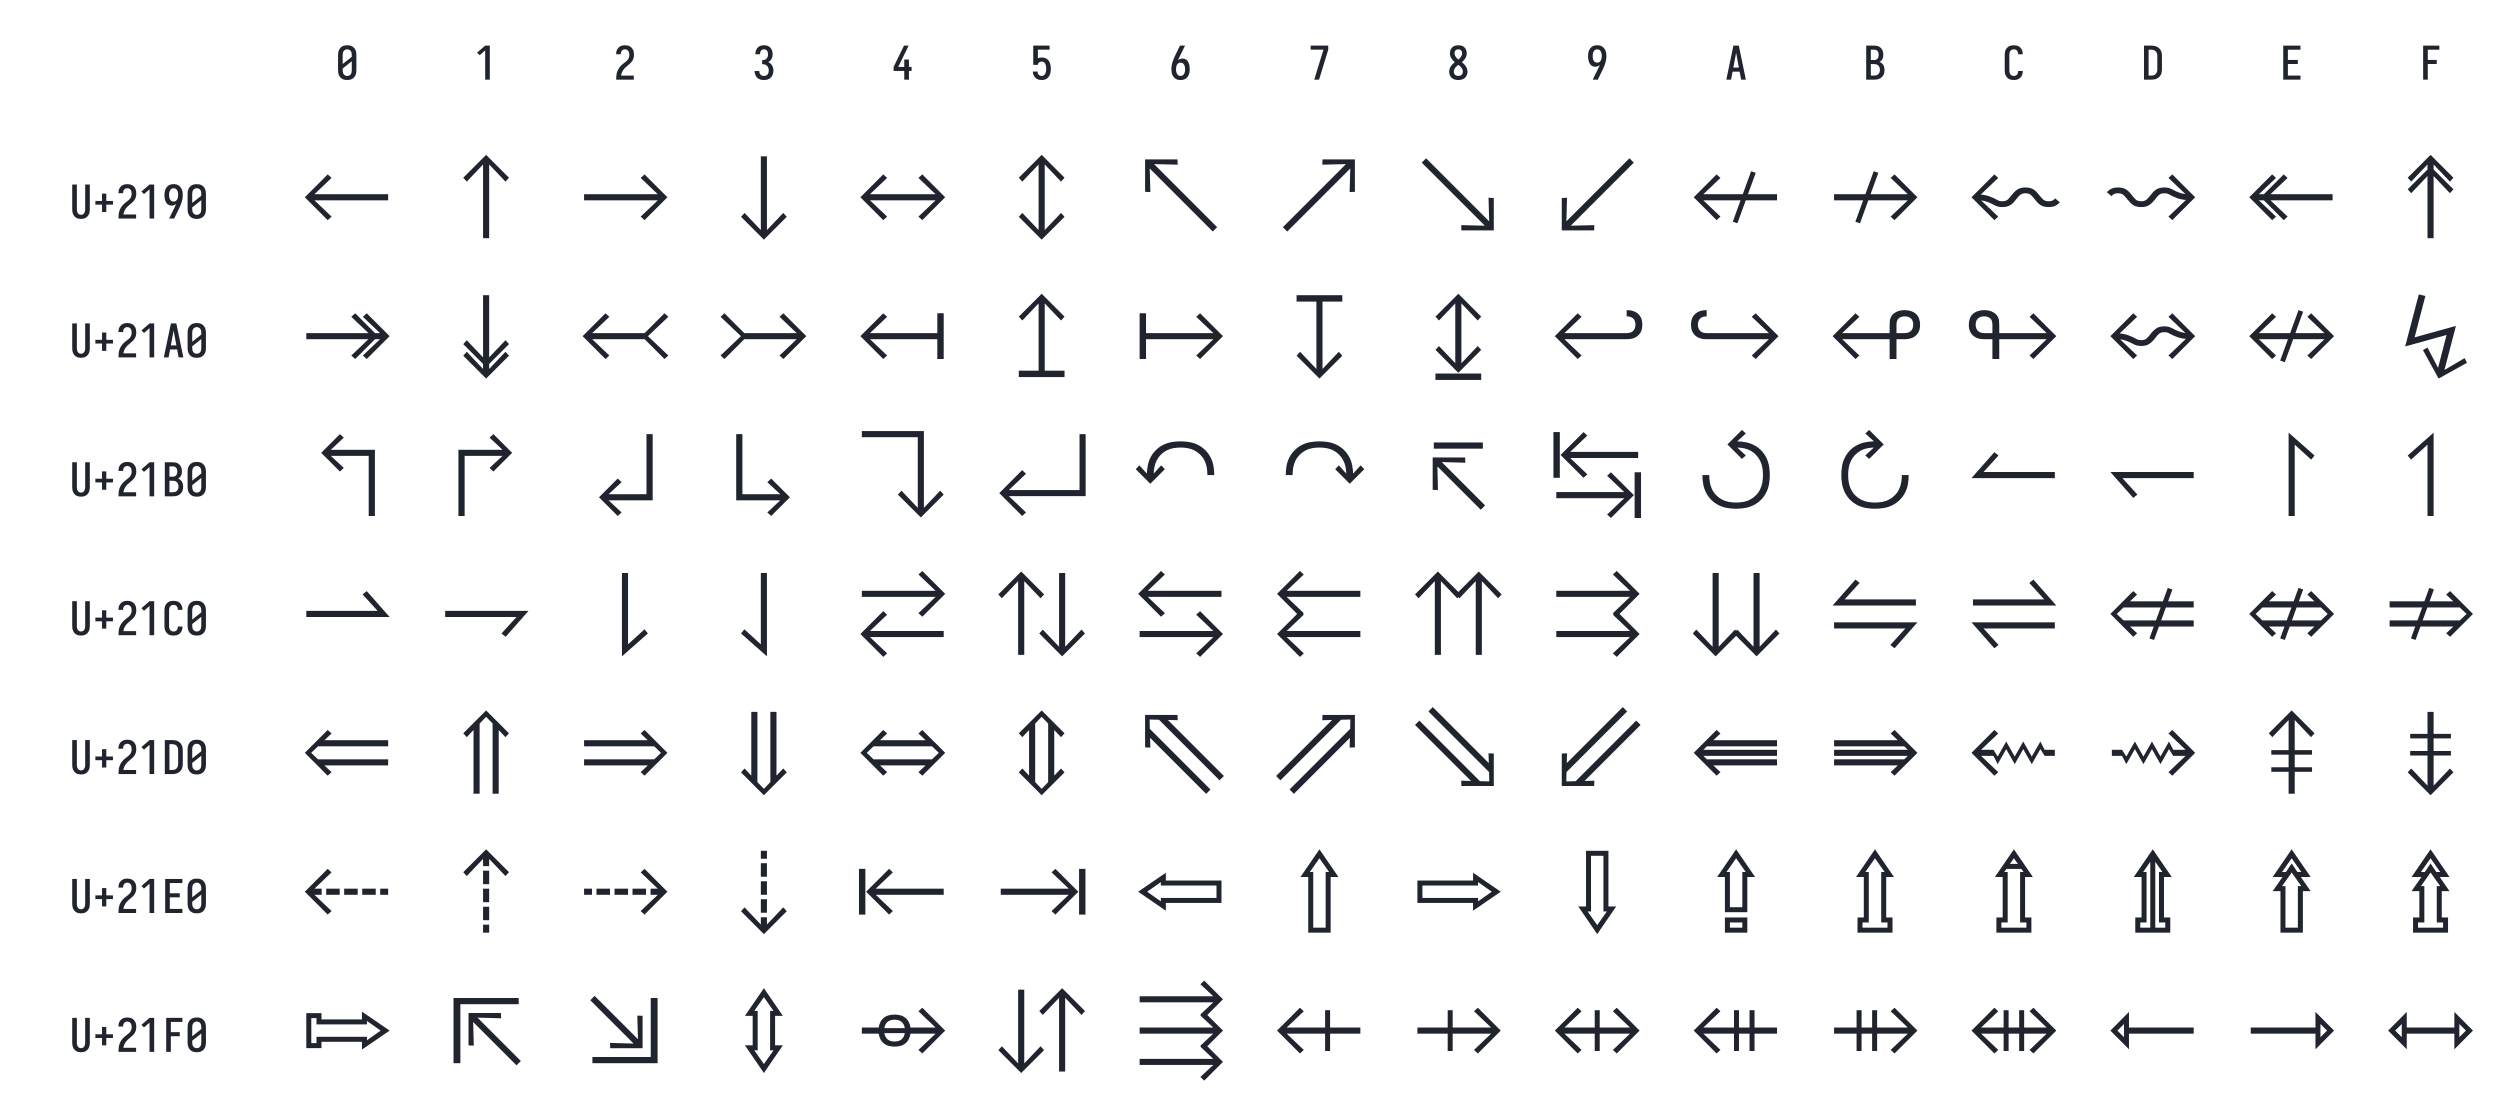 <?xml version="1.0" encoding="UTF-8" standalone="no"?>
<svg height="576" viewBox="0 0 1296 576" width="1296" xmlns="http://www.w3.org/2000/svg">
<defs>
<path d="M 250 8 Q 223 8 196 3 Q 169 -2 145 -15 Q 121 -28 102.5 -48.5 Q 84 -69 72.5 -94 Q 61 -119 56.5 -146 Q 52 -173 52 -200 L 52 -535 Q 52 -562 56.5 -589 Q 61 -616 72.5 -641 Q 84 -666 102.5 -686.5 Q 121 -707 145 -720 Q 169 -733 196 -738 Q 223 -743 250 -743 Q 277 -743 304 -738 Q 331 -733 355 -720 Q 379 -707 397.5 -686.5 Q 416 -666 427.5 -641 Q 439 -616 443.5 -589 Q 448 -562 448 -535 L 448 -200 Q 448 -173 443.5 -146 Q 439 -119 427.5 -94 Q 416 -69 397.5 -48.5 Q 379 -28 355 -15 Q 331 -2 304 3 Q 277 8 250 8 Z M 152 -338 L 348 -493 L 348 -535 Q 348 -557 343 -579 Q 338 -601 325.5 -618.5 Q 313 -636 292.5 -645.5 Q 272 -655 250 -655 Q 228 -655 207.5 -645.5 Q 187 -636 174.5 -618.5 Q 162 -601 157 -579 Q 152 -557 152 -535 Z M 250 -80 Q 272 -80 292.5 -89.5 Q 313 -99 325.5 -116.5 Q 338 -134 343 -156 Q 348 -178 348 -200 L 348 -397 L 152 -242 L 152 -200 Q 152 -178 157 -156 Q 162 -134 174.5 -116.5 Q 187 -99 207.5 -89.5 Q 228 -80 250 -80 Z " id="path1"/>
<path d="M 230 0 L 230 -632 L 110 -528 L 55 -584 L 230 -735 L 330 -735 L 330 0 Z " id="path2"/>
<path d="M 60 0 L 60 -1 Q 60 -27 61 -54 Q 62 -81 65.5 -107 Q 69 -133 77 -158.5 Q 85 -184 96.5 -208 Q 108 -232 123 -253.5 Q 138 -275 156 -294.5 Q 174 -314 194 -331 Q 214 -348 235.5 -364 Q 257 -380 277.5 -397 Q 298 -414 313 -435.5 Q 328 -457 336 -483 Q 344 -509 344 -535 Q 344 -557 339.5 -578 Q 335 -599 323.5 -617 Q 312 -635 292 -645 Q 272 -655 251 -655 Q 231 -655 212.5 -647.5 Q 194 -640 181.5 -625 Q 169 -610 163.5 -591 Q 158 -572 158 -552 L 158 -548 L 58 -548 L 58 -555 Q 58 -581 63.5 -606 Q 69 -631 81 -653 Q 93 -675 111.5 -693 Q 130 -711 152.5 -722.5 Q 175 -734 200.5 -738.5 Q 226 -743 251 -743 Q 278 -743 304.5 -737.5 Q 331 -732 354.5 -719 Q 378 -706 396 -685.5 Q 414 -665 425 -640.5 Q 436 -616 440 -589 Q 444 -562 444 -535 Q 444 -501 435 -468 Q 426 -435 407.5 -406 Q 389 -377 364 -353.5 Q 339 -330 312.5 -308.5 Q 286 -287 261 -264 Q 236 -241 216 -213 Q 196 -185 183 -153.5 Q 170 -122 165 -88 L 440 -88 L 440 0 Z " id="path3"/>
<path d="M 253 8 Q 227 8 201 4 Q 175 -0 151 -11.5 Q 127 -23 107.5 -40.5 Q 88 -58 75.5 -81 Q 63 -104 56.5 -129.5 Q 50 -155 50 -181 L 50 -187 L 150 -187 L 150 -184 Q 150 -163 157 -143 Q 164 -123 178 -108 Q 192 -93 212 -86.5 Q 232 -80 253 -80 Q 275 -80 296 -88.5 Q 317 -97 330.5 -114.5 Q 344 -132 350 -154 Q 356 -176 356 -198 Q 356 -217 352 -235.5 Q 348 -254 339 -271 Q 330 -288 316.5 -301 Q 303 -314 286 -322 Q 269 -330 250 -332 Q 231 -334 212 -334 L 212 -422 Q 229 -422 246 -424 Q 263 -426 278.5 -433 Q 294 -440 306 -452.5 Q 318 -465 325.5 -480.5 Q 333 -496 336.5 -513 Q 340 -530 340 -547 Q 340 -566 335.5 -585.5 Q 331 -605 320 -621.5 Q 309 -638 291 -646.5 Q 273 -655 253 -655 Q 234 -655 216 -647 Q 198 -639 187 -624 Q 176 -609 171 -590 Q 166 -571 166 -553 L 166 -548 L 66 -548 L 66 -556 Q 66 -581 71.5 -605.5 Q 77 -630 88 -652 Q 99 -674 116.5 -692.5 Q 134 -711 156.5 -722.5 Q 179 -734 203.5 -738.5 Q 228 -743 253 -743 Q 278 -743 303.5 -738 Q 329 -733 351 -721 Q 373 -709 390.5 -690 Q 408 -671 419 -648 Q 430 -625 435 -600 Q 440 -575 440 -550 Q 440 -524 434 -498.5 Q 428 -473 416 -450.5 Q 404 -428 385 -409.5 Q 366 -391 343 -379 Q 370 -368 391.5 -348.5 Q 413 -329 427.5 -304.5 Q 442 -280 449 -252 Q 456 -224 456 -196 Q 456 -168 450 -141.5 Q 444 -115 432 -91 Q 420 -67 401 -47 Q 382 -27 358 -14.5 Q 334 -2 307 3 Q 280 8 253 8 Z " id="path4"/>
<path d="M 282 0 L 282 -188 L 52 -188 L 52 -275 L 276 -735 L 377 -735 L 152 -275 L 282 -275 L 282 -435 L 383 -435 L 383 -275 L 440 -275 L 440 -188 L 383 -188 L 383 0 Z " id="path5"/>
<path d="M 252 8 Q 227 8 202.5 3.5 Q 178 -1 155.5 -12 Q 133 -23 114.5 -41 Q 96 -59 84 -80.5 Q 72 -102 65.5 -126.5 Q 59 -151 58 -176 L 159 -176 Q 160 -158 166.5 -139.5 Q 173 -121 185.5 -107 Q 198 -93 216 -86.5 Q 234 -80 252 -80 Q 269 -80 285 -87 Q 301 -94 312.5 -107 Q 324 -120 330.5 -135.5 Q 337 -151 341 -167.5 Q 345 -184 346.5 -201 Q 348 -218 348 -235 Q 348 -252 346.5 -269 Q 345 -286 341.5 -302.5 Q 338 -319 331.5 -334.5 Q 325 -350 314.5 -363 Q 304 -376 288 -383.5 Q 272 -391 256 -391 Q 240 -391 224 -387 Q 208 -383 195.5 -373.5 Q 183 -364 176 -349.5 Q 169 -335 168 -319 L 68 -319 L 68 -735 L 421 -735 L 421 -647 L 168 -647 L 168 -464 Q 189 -472 211 -475 Q 233 -478 256 -478 Q 285 -478 313.5 -470.5 Q 342 -463 365.5 -445.5 Q 389 -428 405.5 -403 Q 422 -378 431.5 -350.5 Q 441 -323 444.5 -294 Q 448 -265 448 -235 Q 448 -206 444.5 -176.5 Q 441 -147 431 -119 Q 421 -91 404.5 -66.5 Q 388 -42 364 -24.5 Q 340 -7 311 0.5 Q 282 8 252 8 Z " id="path6"/>
<path d="M 250 8 Q 221 8 192.5 1.5 Q 164 -5 140 -21 Q 116 -37 98.5 -60.5 Q 81 -84 70.5 -111 Q 60 -138 56 -166.5 Q 52 -195 52 -224 Q 52 -268 59.5 -311 Q 67 -354 81 -395.5 Q 95 -437 113 -477 Q 131 -517 150 -556 L 238 -735 L 347 -735 L 240 -517 Q 228 -492 216 -467 Q 204 -442 194 -416 Q 212 -436 238.5 -446 Q 265 -456 292 -456 Q 318 -456 343.5 -447 Q 369 -438 387.5 -419.5 Q 406 -401 418 -377 Q 430 -353 436.5 -328 Q 443 -303 445.5 -276.5 Q 448 -250 448 -224 Q 448 -195 444 -166.5 Q 440 -138 429.5 -111 Q 419 -84 401.5 -60.5 Q 384 -37 360 -21 Q 336 -5 307.5 1.5 Q 279 8 250 8 Z M 250 -80 Q 266 -80 282 -85.5 Q 298 -91 309.5 -102.5 Q 321 -114 328.5 -129 Q 336 -144 340.5 -159.5 Q 345 -175 346.5 -191.5 Q 348 -208 348 -224 Q 348 -240 346.5 -256.5 Q 345 -273 340.5 -289 Q 336 -305 328.5 -319.5 Q 321 -334 309.5 -345.5 Q 298 -357 282 -362.5 Q 266 -368 250 -368 Q 235 -368 221 -363.5 Q 207 -359 195.5 -349.5 Q 184 -340 176 -327.5 Q 168 -315 163.5 -301 Q 159 -287 156.5 -272.5 Q 154 -258 153 -243 Q 153 -238 152.5 -233.5 Q 152 -229 152 -224 Q 152 -208 153.5 -191.5 Q 155 -175 159.5 -159.5 Q 164 -144 171.5 -129 Q 179 -114 190.5 -102.5 Q 202 -91 218 -85.5 Q 234 -80 250 -80 Z " id="path7"/>
<path d="M 138 0 L 336 -647 L 60 -647 L 60 -735 L 440 -735 L 440 -647 L 242 0 Z " id="path8"/>
<path d="M 250 8 Q 225 8 200 4 Q 175 -0 152 -10 Q 129 -20 109.5 -37 Q 90 -54 77.5 -75.5 Q 65 -97 58.5 -121.5 Q 52 -146 52 -172 Q 52 -203 61.5 -232.5 Q 71 -262 88 -288.5 Q 105 -315 127 -336.5 Q 149 -358 174 -378 Q 152 -396 132.5 -417 Q 113 -438 98.5 -462.5 Q 84 -487 76 -514.5 Q 68 -542 68 -570 Q 68 -594 73.5 -617.5 Q 79 -641 90.5 -661.5 Q 102 -682 119.5 -698.5 Q 137 -715 158 -725 Q 179 -735 202.5 -739 Q 226 -743 250 -743 Q 274 -743 297.5 -739 Q 321 -735 342 -725 Q 363 -715 380.5 -698.5 Q 398 -682 409.5 -661.5 Q 421 -641 426.5 -617.5 Q 432 -594 432 -570 Q 432 -542 424 -514.5 Q 416 -487 401.5 -462.5 Q 387 -438 367.5 -417 Q 348 -396 326 -378 Q 351 -358 373 -336.5 Q 395 -315 412 -288.5 Q 429 -262 438.5 -232.5 Q 448 -203 448 -172 Q 448 -146 441.5 -121.5 Q 435 -97 422.5 -75.5 Q 410 -54 390.5 -37 Q 371 -20 348 -10 Q 325 -0 300 4 Q 275 8 250 8 Z M 250 -434 Q 266 -447 280.5 -461.5 Q 295 -476 306.5 -493 Q 318 -510 325 -529.5 Q 332 -549 332 -569 Q 332 -586 327 -602.5 Q 322 -619 310.5 -631.5 Q 299 -644 283 -649.5 Q 267 -655 250 -655 Q 233 -655 217 -649.5 Q 201 -644 189.5 -631.5 Q 178 -619 173 -602.5 Q 168 -586 168 -569 Q 168 -549 175 -529.5 Q 182 -510 193.5 -493 Q 205 -476 219.5 -461.5 Q 234 -447 250 -434 Z M 250 -80 Q 269 -80 288 -85.5 Q 307 -91 320.5 -104 Q 334 -117 341 -135.5 Q 348 -154 348 -173 Q 348 -196 339.5 -217.5 Q 331 -239 317 -257.5 Q 303 -276 285.5 -291 Q 268 -306 250 -320 Q 232 -306 214.5 -291 Q 197 -276 183 -257.5 Q 169 -239 160.5 -217.5 Q 152 -196 152 -173 Q 152 -154 159 -135.5 Q 166 -117 179.5 -104 Q 193 -91 212 -85.5 Q 231 -80 250 -80 Z " id="path9"/>
<path d="M 262 0 L 153 0 L 260 -218 Q 272 -243 284 -268 Q 296 -293 306 -319 Q 288 -299 261.5 -289 Q 235 -279 208 -279 Q 182 -279 156.5 -288 Q 131 -297 112.5 -315.5 Q 94 -334 82 -358 Q 70 -382 63.5 -407 Q 57 -432 54.5 -458.5 Q 52 -485 52 -511 Q 52 -540 56 -568.5 Q 60 -597 70.5 -624 Q 81 -651 98.5 -674.5 Q 116 -698 140 -714 Q 164 -730 192.5 -736.5 Q 221 -743 250 -743 Q 279 -743 307.5 -736.5 Q 336 -730 360 -714 Q 384 -698 401.5 -674.5 Q 419 -651 429.5 -624 Q 440 -597 444 -568.5 Q 448 -540 448 -511 Q 448 -467 440.5 -424 Q 433 -381 419 -339.5 Q 405 -298 387 -258 Q 369 -218 350 -179 Z M 250 -367 Q 265 -367 279 -371.5 Q 293 -376 304.5 -385.5 Q 316 -395 324 -407.5 Q 332 -420 336.5 -434 Q 341 -448 343.5 -462.5 Q 346 -477 347 -492 Q 347 -497 347.5 -501.5 Q 348 -506 348 -511 Q 348 -527 346.5 -543.5 Q 345 -560 340.5 -575.5 Q 336 -591 328.5 -606 Q 321 -621 309.5 -632.5 Q 298 -644 282 -649.5 Q 266 -655 250 -655 Q 234 -655 218 -649.5 Q 202 -644 190.5 -632.5 Q 179 -621 171.5 -606 Q 164 -591 159.5 -575.5 Q 155 -560 153.5 -543.5 Q 152 -527 152 -511 Q 152 -495 153.5 -478.5 Q 155 -462 159.5 -446 Q 164 -430 171.5 -415.5 Q 179 -401 190.5 -389.5 Q 202 -378 218 -372.5 Q 234 -367 250 -367 Z " id="path10"/>
<path d="M 39 0 L 53 -70 L 192 -735 L 308 -735 L 461 0 L 359 0 L 326 -172 L 174 -172 L 141 0 Z M 310 -260 L 267 -490 Q 263 -513 258.5 -536 Q 254 -559 250 -582 Q 246 -559 241.5 -536 Q 237 -513 233 -490 L 190 -260 Z " id="path11"/>
<path d="M 60 0 L 60 -735 L 235 -735 Q 261 -735 287 -730.5 Q 313 -726 336.5 -714 Q 360 -702 378.5 -682.5 Q 397 -663 408.5 -639.5 Q 420 -616 424.5 -590 Q 429 -564 429 -538 Q 429 -515 425.5 -492 Q 422 -469 411.5 -448.5 Q 401 -428 384.5 -411 Q 368 -394 348 -383 Q 373 -373 394.5 -355.5 Q 416 -338 430.5 -314.5 Q 445 -291 450.5 -264 Q 456 -237 456 -210 Q 456 -181 450.5 -152.5 Q 445 -124 431 -98.5 Q 417 -73 395.5 -53.5 Q 374 -34 347.5 -21.5 Q 321 -9 292.5 -4.5 Q 264 -0 235 0 Z M 160 -424 L 235 -424 Q 256 -424 275.5 -432.5 Q 295 -441 307.5 -457.5 Q 320 -474 324.5 -494.5 Q 329 -515 329 -536 Q 329 -557 324.5 -577.5 Q 320 -598 307.5 -614.5 Q 295 -631 275.5 -639 Q 256 -647 235 -647 L 160 -647 Z M 160 -88 L 235 -88 Q 251 -88 267.5 -91 Q 284 -94 298.5 -101.5 Q 313 -109 324.5 -121 Q 336 -133 343 -148 Q 350 -163 353 -179 Q 356 -195 356 -212 Q 356 -228 353 -244.5 Q 350 -261 343 -276 Q 336 -291 324.5 -303 Q 313 -315 298.5 -322.5 Q 284 -330 267.5 -333 Q 251 -336 235 -336 L 160 -336 Z " id="path12"/>
<path d="M 247 8 Q 220 8 193 3 Q 166 -2 142.5 -15.5 Q 119 -29 101 -49.5 Q 83 -70 71.5 -94.5 Q 60 -119 56 -146 Q 52 -173 52 -200 L 52 -535 Q 52 -562 56 -589 Q 60 -616 71.5 -640.5 Q 83 -665 101 -685.5 Q 119 -706 142.5 -719.5 Q 166 -733 193 -738 Q 220 -743 247 -743 Q 273 -743 298 -738.5 Q 323 -734 346 -723 Q 369 -712 387.5 -694 Q 406 -676 418 -653.5 Q 430 -631 436 -606 Q 442 -581 442 -555 L 442 -548 L 342 -548 L 342 -552 Q 342 -572 336 -591.5 Q 330 -611 317.5 -626 Q 305 -641 286 -648 Q 267 -655 247 -655 Q 225 -655 205 -645.5 Q 185 -636 173 -618 Q 161 -600 156.5 -578.5 Q 152 -557 152 -535 L 152 -200 Q 152 -178 156.5 -156.5 Q 161 -135 173 -117 Q 185 -99 205 -89.5 Q 225 -80 247 -80 Q 267 -80 286 -87 Q 305 -94 317.5 -109 Q 330 -124 336 -143.5 Q 342 -163 342 -183 L 342 -187 L 442 -187 L 442 -180 Q 442 -154 436 -129 Q 430 -104 418 -81.5 Q 406 -59 387.5 -41 Q 369 -23 346 -12 Q 323 -1 298 3.5 Q 273 8 247 8 Z " id="path13"/>
<path d="M 60 0 L 60 -735 L 220 -735 Q 250 -735 280 -730 Q 310 -725 337 -712 Q 364 -699 386.5 -678.5 Q 409 -658 423 -631.5 Q 437 -605 442.5 -575 Q 448 -545 448 -515 L 448 -220 Q 448 -190 442.5 -160 Q 437 -130 423 -103.5 Q 409 -77 386.5 -56.5 Q 364 -36 337 -23 Q 310 -10 280 -5 Q 250 -0 220 0 Z M 160 -88 L 220 -88 Q 237 -88 254.5 -91 Q 272 -94 287.5 -102.5 Q 303 -111 315 -124 Q 327 -137 334.5 -152.5 Q 342 -168 345 -185.5 Q 348 -203 348 -220 L 348 -515 Q 348 -532 345 -549.5 Q 342 -567 334.5 -582.5 Q 327 -598 315 -611 Q 303 -624 287.5 -632.5 Q 272 -641 254.5 -644 Q 237 -647 220 -647 L 160 -647 Z " id="path14"/>
<path d="M 68 0 L 68 -735 L 440 -735 L 440 -647 L 168 -647 L 168 -426 L 383 -426 L 383 -338 L 168 -338 L 168 -88 L 440 -88 L 440 0 Z " id="path15"/>
<path d="M 90 0 L 90 -735 L 440 -735 L 440 -647 L 190 -647 L 190 -426 L 383 -426 L 383 -338 L 190 -338 L 190 0 Z " id="path16"/>
<path d="M 250 8 Q 223 8 196.5 2.5 Q 170 -3 147 -16.5 Q 124 -30 106.5 -50.5 Q 89 -71 78.5 -95.5 Q 68 -120 64 -146.5 Q 60 -173 60 -200 L 60 -735 L 160 -735 L 160 -200 Q 160 -186 161.5 -172 Q 163 -158 167.5 -144.5 Q 172 -131 179.5 -118.5 Q 187 -106 197.5 -97 Q 208 -88 222 -84 Q 236 -80 250 -80 Q 264 -80 278 -84 Q 292 -88 302.5 -97 Q 313 -106 320.5 -118.5 Q 328 -131 332.5 -144.5 Q 337 -158 338.5 -172 Q 340 -186 340 -200 L 340 -735 L 440 -735 L 440 -200 Q 440 -173 436 -146.5 Q 432 -120 421.5 -95.5 Q 411 -71 393.5 -50.5 Q 376 -30 353 -16.5 Q 330 -3 303.5 2.5 Q 277 8 250 8 Z " id="path17"/>
<path d="M 296 -142 L 204 -142 L 204 -300 L 60 -300 L 60 -380 L 204 -380 L 204 -538 L 296 -538 L 296 -380 L 440 -380 L 440 -300 L 296 -300 Z " id="path18"/>
<path d="M 289 -93 L 42 -340 L 289 -587 L 331 -549 L 146 -373 L 942 -373 L 942 -307 L 146 -307 L 331 -131 Z " id="path19"/>
<path d="M 467 102 L 467 -694 L 291 -509 L 253 -551 L 500 -798 L 747 -551 L 709 -509 L 533 -694 L 533 102 Z " id="path20"/>
<path d="M 711 -93 L 669 -131 L 854 -307 L 58 -307 L 58 -373 L 854 -373 L 669 -549 L 711 -587 L 958 -340 Z " id="path21"/>
<path d="M 500 118 L 253 -129 L 291 -171 L 467 14 L 467 -782 L 533 -782 L 533 14 L 709 -171 L 747 -129 Z " id="path22"/>
<path d="M 289 -93 L 42 -340 L 289 -587 L 331 -549 L 146 -373 L 854 -373 L 669 -549 L 711 -587 L 958 -340 L 711 -93 L 669 -131 L 854 -307 L 146 -307 L 331 -131 Z " id="path23"/>
<path d="M 500 118 L 253 -129 L 291 -171 L 467 14 L 467 -694 L 291 -509 L 253 -551 L 500 -798 L 747 -551 L 709 -509 L 533 -694 L 533 14 L 709 -171 L 747 -129 Z " id="path24"/>
<path d="M 848 30 L 167 -651 L 174 -396 L 117 -399 L 117 -749 L 467 -749 L 469 -692 L 214 -698 L 895 -17 Z " id="path25"/>
<path d="M 152 30 L 105 -17 L 786 -698 L 531 -692 L 533 -749 L 883 -749 L 883 -399 L 826 -396 L 833 -651 Z " id="path26"/>
<path d="M 883 18 L 533 18 L 531 -39 L 786 -33 L 105 -714 L 152 -761 L 833 -80 L 826 -335 L 883 -332 Z " id="path27"/>
<path d="M 117 18 L 117 -332 L 174 -335 L 167 -80 L 848 -761 L 895 -714 L 214 -33 L 469 -39 L 467 18 Z " id="path28"/>
<path d="M 289 -93 L 42 -340 L 289 -587 L 331 -549 L 146 -373 L 942 -373 L 942 -307 L 146 -307 L 331 -131 Z M 514 -59 L 464 -76 L 662 -621 L 712 -604 Z " id="path29"/>
<path d="M 711 -93 L 669 -131 L 854 -307 L 58 -307 L 58 -373 L 854 -373 L 669 -549 L 711 -587 L 958 -340 Z M 338 -59 L 288 -76 L 486 -621 L 536 -604 Z " id="path30"/>
<path d="M 289 -93 L 42 -340 L 289 -587 L 331 -549 L 142 -369 Q 191 -366 238 -349 Q 285 -332 328 -307 Q 338 -301 350.5 -299 Q 363 -297 375 -297 Q 390 -297 405 -300.5 Q 420 -304 431.5 -313.5 Q 443 -323 453 -335 Q 463 -347 472 -358 L 472 -359 Q 487 -377 502.5 -394 Q 518 -411 537 -423.5 Q 556 -436 579 -441 Q 602 -446 625 -446 Q 648 -446 671 -441 Q 694 -436 713 -423.5 Q 732 -411 747.5 -393.5 Q 763 -376 778 -358 L 779 -357 Q 789 -345 798.5 -333.5 Q 808 -322 819.5 -313 Q 831 -304 845.5 -300.5 Q 860 -297 875 -297 Q 885 -297 895 -298 Q 905 -299 914.5 -303 Q 924 -307 931.5 -313.5 Q 939 -320 946 -328 L 996 -285 Q 984 -272 970.5 -262 Q 957 -252 941.5 -245.5 Q 926 -239 909 -236.5 Q 892 -234 875 -234 Q 852 -234 829 -239 Q 806 -244 786.5 -256.5 Q 767 -269 751.5 -286.5 Q 736 -304 722 -322 Q 712 -334 702.5 -345.5 Q 693 -357 681.5 -366.5 Q 670 -376 655 -379.5 Q 640 -383 625 -383 Q 610 -383 595.5 -379.5 Q 581 -376 569.5 -367 Q 558 -358 548 -346.5 Q 538 -335 529 -323 L 528 -322 Q 514 -304 498.5 -286.5 Q 483 -269 463.5 -256.5 Q 444 -244 421 -239 Q 398 -234 375 -234 L 374 -234 Q 353 -234 332 -238.5 Q 311 -243 293 -253 Q 259 -272 222.5 -286.5 Q 186 -301 147 -306 L 331 -131 Z " id="path31"/>
<path d="M 711 -93 L 669 -131 L 858 -311 Q 809 -314 762 -331 Q 715 -348 672 -373 Q 662 -379 649.5 -381 Q 637 -383 625 -383 Q 610 -383 595 -379.5 Q 580 -376 568.5 -366.5 Q 557 -357 547 -345 Q 537 -333 528 -322 L 528 -321 Q 513 -303 497.5 -286 Q 482 -269 463 -256.5 Q 444 -244 421 -239 Q 398 -234 375 -234 Q 352 -234 329 -239 Q 306 -244 287 -256.5 Q 268 -269 252.5 -286.5 Q 237 -304 222 -322 L 221 -323 Q 211 -335 201.5 -346.5 Q 192 -358 180.5 -367 Q 169 -376 154.5 -379.5 Q 140 -383 125 -383 Q 115 -383 105 -382 Q 95 -381 85.5 -377 Q 76 -373 68.5 -366.5 Q 61 -360 54 -352 L 4 -395 Q 16 -408 29.5 -418 Q 43 -428 58.5 -434.5 Q 74 -441 91 -443.5 Q 108 -446 125 -446 Q 148 -446 171 -441 Q 194 -436 213.5 -423.5 Q 233 -411 248.5 -393.5 Q 264 -376 278 -358 Q 288 -346 297.5 -334.5 Q 307 -323 318.5 -313.5 Q 330 -304 345 -300.5 Q 360 -297 375 -297 Q 390 -297 404.5 -300.5 Q 419 -304 430.5 -313 Q 442 -322 452 -333.5 Q 462 -345 471 -357 L 472 -358 Q 486 -376 501.5 -393.5 Q 517 -411 536.5 -423.5 Q 556 -436 579 -441 Q 602 -446 625 -446 L 626 -446 Q 647 -446 668 -441.5 Q 689 -437 707 -427 Q 741 -408 777.5 -393.5 Q 814 -379 853 -374 L 669 -549 L 711 -587 L 958 -340 Z " id="path32"/>
<path d="M 289 -93 L 42 -340 L 289 -587 L 331 -549 L 146 -373 L 200 -373 L 414 -587 L 456 -549 L 271 -373 L 942 -373 L 942 -307 L 271 -307 L 456 -131 L 414 -93 L 200 -307 L 146 -307 L 331 -131 Z " id="path33"/>
<path d="M 467 102 L 467 -569 L 291 -384 L 253 -426 L 467 -640 L 467 -694 L 291 -509 L 253 -551 L 500 -798 L 747 -551 L 709 -509 L 533 -694 L 533 -640 L 747 -426 L 709 -384 L 533 -569 L 533 102 Z " id="path34"/>
<path d="M 586 -93 L 544 -131 L 729 -307 L 58 -307 L 58 -373 L 729 -373 L 544 -549 L 586 -587 L 800 -373 L 854 -373 L 669 -549 L 711 -587 L 958 -340 L 711 -93 L 669 -131 L 854 -307 L 800 -307 Z " id="path35"/>
<path d="M 500 118 L 253 -129 L 291 -171 L 467 14 L 467 -40 L 253 -254 L 291 -296 L 467 -111 L 467 -782 L 533 -782 L 533 -111 L 709 -296 L 747 -254 L 533 -40 L 533 14 L 709 -171 L 747 -129 Z " id="path36"/>
<path d="M 289 -93 L 42 -340 L 289 -587 L 331 -549 L 146 -373 L 712 -373 L 679 -340 L 926 -587 L 968 -549 L 748 -340 L 968 -131 L 926 -93 L 690 -329 L 712 -307 L 146 -307 L 331 -131 Z " id="path37"/>
<path d="M 74 -93 L 32 -131 L 252 -340 L 32 -549 L 74 -587 L 288 -373 L 854 -373 L 669 -549 L 711 -587 L 958 -340 L 711 -93 L 669 -131 L 854 -307 L 288 -307 Z " id="path38"/>
<path d="M 289 -93 L 42 -340 L 289 -587 L 331 -549 L 146 -373 L 873 -373 L 873 -587 L 942 -587 L 942 -93 L 873 -93 L 873 -307 L 146 -307 L 331 -131 Z " id="path39"/>
<path d="M 747 102 L 253 102 L 253 33 L 467 33 L 467 -694 L 291 -509 L 253 -551 L 500 -798 L 747 -551 L 709 -509 L 533 -694 L 533 33 L 747 33 Z " id="path40"/>
<path d="M 127 -93 L 58 -93 L 58 -587 L 127 -587 L 127 -373 L 854 -373 L 669 -549 L 711 -587 L 958 -340 L 711 -93 L 669 -131 L 854 -307 L 127 -307 Z " id="path41"/>
<path d="M 500 118 L 253 -129 L 291 -171 L 467 14 L 467 -713 L 253 -713 L 253 -782 L 747 -782 L 747 -713 L 533 -713 L 533 14 L 709 -171 L 747 -129 Z " id="path42"/>
<path d="M 500 56 L 253 -192 L 291 -233 L 467 -48 L 467 -694 L 291 -509 L 253 -551 L 500 -798 L 747 -551 L 709 -509 L 533 -694 L 533 -48 L 709 -233 L 747 -192 Z M 253 133 L 253 64 L 747 64 L 747 133 Z " id="path43"/>
<path d="M 289 -93 L 42 -340 L 289 -587 L 331 -549 L 146 -373 L 819 -373 Q 837 -373 855.5 -378 Q 874 -383 887.5 -396 Q 901 -409 907 -427 Q 913 -445 913 -464 Q 913 -482 907 -500.5 Q 901 -519 887.5 -531.5 Q 874 -544 855.5 -549 Q 837 -554 818 -554 L 818 -621 Q 840 -621 862 -617.5 Q 884 -614 904 -605 Q 924 -596 940.5 -581.5 Q 957 -567 968 -548 Q 979 -529 983 -507.5 Q 987 -486 987 -464 Q 987 -442 983 -420.5 Q 979 -399 968 -380 Q 957 -361 940.5 -346 Q 924 -331 904 -322.5 Q 884 -314 862 -310.5 Q 840 -307 819 -307 L 146 -307 L 331 -131 Z " id="path44"/>
<path d="M 711 -93 L 669 -131 L 854 -307 L 181 -307 Q 160 -307 138 -310.5 Q 116 -314 96 -322.5 Q 76 -331 59.5 -346 Q 43 -361 32 -380 Q 21 -399 17 -420.5 Q 13 -442 13 -464 Q 13 -486 17 -507.5 Q 21 -529 32 -548 Q 43 -567 59.5 -581.5 Q 76 -596 96 -605 Q 116 -614 138 -617.5 Q 160 -621 182 -621 L 182 -554 Q 163 -554 144.5 -549 Q 126 -544 112.5 -531.5 Q 99 -519 93 -500.5 Q 87 -482 87 -464 Q 87 -445 93 -427 Q 99 -409 112.5 -396 Q 126 -383 144.5 -378 Q 163 -373 181 -373 L 854 -373 L 669 -549 L 711 -587 L 958 -340 Z " id="path45"/>
<path d="M 289 -93 L 42 -340 L 289 -587 L 331 -549 L 146 -373 L 658 -373 L 658 -464 Q 658 -485 660.5 -507 Q 663 -529 673 -548.5 Q 683 -568 700 -582 Q 717 -596 737 -605 Q 757 -614 778.5 -617.5 Q 800 -621 822 -621 Q 854 -621 886 -611.5 Q 918 -602 942 -580.5 Q 966 -559 976.5 -527.5 Q 987 -496 987 -464 Q 987 -442 983 -420.5 Q 979 -399 968 -380 Q 957 -361 940.5 -346 Q 924 -331 904 -322.5 Q 884 -314 862 -310.5 Q 840 -307 819 -307 L 732 -307 L 732 -93 L 658 -93 L 658 -307 L 146 -307 L 331 -131 Z M 732 -373 L 819 -373 Q 837 -373 855.5 -378 Q 874 -383 887.5 -396 Q 901 -409 907 -427 Q 913 -445 913 -464 Q 913 -482 907.5 -500 Q 902 -518 889 -530.5 Q 876 -543 858 -548.5 Q 840 -554 822 -554 Q 803 -554 785 -548.5 Q 767 -543 754 -530.5 Q 741 -518 736.5 -500 Q 732 -482 732 -464 Z " id="path46"/>
<path d="M 342 -93 L 268 -93 L 268 -307 L 181 -307 Q 160 -307 138 -310.5 Q 116 -314 96 -322.5 Q 76 -331 59.5 -346 Q 43 -361 32 -380 Q 21 -399 17 -420.5 Q 13 -442 13 -464 Q 13 -496 23.5 -527.5 Q 34 -559 58 -580.5 Q 82 -602 114 -611.5 Q 146 -621 178 -621 Q 200 -621 221.5 -617.5 Q 243 -614 263 -605 Q 283 -596 300 -582 Q 317 -568 327 -548.5 Q 337 -529 339.5 -507 Q 342 -485 342 -464 L 342 -373 L 854 -373 L 669 -549 L 711 -587 L 958 -340 L 711 -93 L 669 -131 L 854 -307 L 342 -307 Z M 181 -373 L 268 -373 L 268 -464 Q 268 -482 263.5 -500 Q 259 -518 246 -530.5 Q 233 -543 215 -548.5 Q 197 -554 178 -554 Q 160 -554 142 -548.5 Q 124 -543 111 -530.5 Q 98 -518 92.5 -500 Q 87 -482 87 -464 Q 87 -445 93 -427 Q 99 -409 112.5 -396 Q 126 -383 144.5 -378 Q 163 -373 181 -373 Z " id="path47"/>
<path d="M 289 -93 L 42 -340 L 289 -587 L 331 -549 L 142 -369 Q 191 -366 238 -349 Q 285 -332 328 -307 Q 338 -301 350.5 -299 Q 363 -297 375 -297 Q 390 -297 405 -300.5 Q 420 -304 432 -314 Q 444 -324 453.5 -335.5 Q 463 -347 472.5 -359 Q 482 -371 492 -383 Q 502 -395 513.5 -405 Q 525 -415 537.5 -423.5 Q 550 -432 564.5 -437 Q 579 -442 594.5 -444 Q 610 -446 625 -446 Q 646 -446 667.5 -441.5 Q 689 -437 707 -427 Q 741 -408 777.5 -393.5 Q 814 -379 853 -374 L 669 -549 L 711 -587 L 958 -340 L 711 -93 L 669 -131 L 858 -311 Q 809 -314 762 -331 Q 715 -348 672 -373 Q 662 -379 649.5 -381 Q 637 -383 625 -383 Q 610 -383 595 -379.5 Q 580 -376 568 -366 Q 556 -356 546.5 -344.5 Q 537 -333 527.5 -321 Q 518 -309 508 -297 Q 498 -285 486.5 -275 Q 475 -265 462.5 -256.5 Q 450 -248 435.5 -243 Q 421 -238 405.5 -236 Q 390 -234 375 -234 Q 354 -234 332.5 -238.5 Q 311 -243 293 -253 Q 259 -272 222.5 -286.5 Q 186 -301 147 -306 L 331 -131 Z " id="path48"/>
<path d="M 289 -93 L 42 -340 L 289 -587 L 331 -549 L 146 -373 L 854 -373 L 669 -549 L 711 -587 L 958 -340 L 711 -93 L 669 -131 L 854 -307 L 146 -307 L 331 -131 Z M 426 -59 L 376 -76 L 574 -621 L 624 -604 Z " id="path49"/>
<path d="M 587 118 L 563 75 L 562 74 L 562 73 L 418 -189 L 466 -218 L 581 2 L 673 -353 L 226 -229 L 373 -791 L 444 -774 L 328 -327 L 774 -451 L 650 25 L 868 -103 L 893 -52 Z " id="path50"/>
<path d="M 732 102 L 732 -547 L 323 -547 L 463 -417 L 421 -378 L 219 -580 L 421 -782 L 463 -744 L 323 -613 L 799 -613 L 799 102 Z " id="path51"/>
<path d="M 201 102 L 201 -613 L 677 -613 L 625 -662 L 537 -744 L 579 -782 L 781 -580 L 579 -378 L 537 -417 L 677 -547 L 268 -547 L 268 102 Z " id="path52"/>
<path d="M 421 102 L 219 -100 L 421 -302 L 463 -263 L 323 -133 L 732 -133 L 732 -782 L 799 -782 L 799 -67 L 323 -67 L 463 64 Z " id="path53"/>
<path d="M 579 102 L 537 64 L 677 -67 L 201 -67 L 201 -782 L 268 -782 L 268 -133 L 677 -133 L 537 -263 L 579 -302 L 781 -100 Z " id="path54"/>
<path d="M 695 118 L 447 -129 L 486 -171 L 662 14 L 662 -749 L 58 -749 L 58 -815 L 728 -815 L 728 14 L 904 -171 L 942 -129 Z " id="path55"/>
<path d="M 289 102 L 42 -145 L 289 -393 L 331 -354 L 146 -178 L 909 -178 L 909 -782 L 975 -782 L 975 -112 L 146 -112 L 221 -41 L 331 64 Z " id="path56"/>
<path d="M 173 -246 L 16 -403 L 55 -445 L 136 -356 Q 138 -403 147.5 -450 Q 157 -497 180 -538.5 Q 203 -580 238 -613.5 Q 273 -647 315.5 -667.5 Q 358 -688 405.5 -696 Q 453 -704 500 -704 Q 549 -704 597.5 -695.5 Q 646 -687 689.5 -665 Q 733 -643 768 -608 Q 803 -573 825 -529.5 Q 847 -486 855.5 -437.5 Q 864 -389 864 -340 L 790 -340 Q 790 -379 783.5 -418.5 Q 777 -458 760 -493.5 Q 743 -529 715 -557.5 Q 687 -586 652.5 -604.5 Q 618 -623 578.5 -630 Q 539 -637 500 -637 Q 462 -637 424 -630.5 Q 386 -624 352 -607 Q 318 -590 290.5 -563 Q 263 -536 245 -502.5 Q 227 -469 219 -431.5 Q 211 -394 210 -356 L 291 -445 L 330 -403 Z " id="path57"/>
<path d="M 827 -246 L 670 -403 L 709 -445 L 790 -356 Q 789 -394 781 -431.5 Q 773 -469 755 -502.5 Q 737 -536 709.5 -563 Q 682 -590 648 -607 Q 614 -624 576 -630.5 Q 538 -637 500 -637 Q 461 -637 421.5 -630 Q 382 -623 347.5 -604.5 Q 313 -586 285 -557.5 Q 257 -529 240 -493.5 Q 223 -458 216.5 -418.5 Q 210 -379 210 -340 L 136 -340 Q 136 -389 144.5 -437.5 Q 153 -486 175 -529.5 Q 197 -573 232 -608 Q 267 -643 310.5 -665 Q 354 -687 402.5 -695.5 Q 451 -704 500 -704 Q 547 -704 594.5 -696 Q 642 -688 684.5 -667.5 Q 727 -647 762 -613.5 Q 797 -580 820 -538.5 Q 843 -497 852.5 -450 Q 862 -403 864 -356 L 945 -445 L 984 -403 Z " id="path58"/>
<path d="M 235 -625 L 235 -692 L 765 -692 L 765 -625 Z M 742 35 L 274 -433 L 280 -178 L 223 -180 L 223 -530 L 573 -530 L 576 -473 L 321 -480 L 789 -12 Z " id="path59"/>
<path d="M 904 124 L 904 -370 L 973 -370 L 973 124 Z M 648 124 L 607 86 L 792 -90 L 58 -90 L 58 -156 L 792 -156 L 607 -332 L 648 -370 L 896 -123 Z M 96 -310 L 27 -310 L 27 -804 L 96 -804 Z M 352 -310 L 104 -557 L 352 -804 L 393 -766 L 208 -590 L 942 -590 L 942 -524 L 208 -524 L 393 -348 Z " id="path60"/>
<path d="M 500 24 Q 451 24 402.5 15.5 Q 354 7 310.5 -15 Q 267 -37 232 -72 Q 197 -107 175 -150.5 Q 153 -194 144.5 -242.5 Q 136 -291 136 -340 L 210 -340 Q 210 -301 216.5 -261.5 Q 223 -222 240 -186.5 Q 257 -151 285 -122.5 Q 313 -94 347.5 -75.5 Q 382 -57 421.5 -50 Q 461 -43 500 -43 Q 539 -43 578.5 -50 Q 618 -57 652.5 -75.5 Q 687 -94 715 -122.5 Q 743 -151 760 -186.5 Q 777 -222 783.5 -261.5 Q 790 -301 790 -340 Q 790 -378 784 -416.5 Q 778 -455 761.5 -489.5 Q 745 -524 719 -553 Q 693 -582 659.5 -601 Q 626 -620 588.5 -628 Q 551 -636 512 -637 L 605 -552 L 563 -514 L 406 -671 L 563 -827 L 605 -789 L 512 -704 Q 560 -703 607 -693.5 Q 654 -684 696.5 -661.5 Q 739 -639 772.5 -604 Q 806 -569 827 -526 Q 848 -483 856 -435.5 Q 864 -388 864 -340 Q 864 -291 855.5 -242.5 Q 847 -194 825 -150.5 Q 803 -107 768 -72 Q 733 -37 689.5 -15 Q 646 7 597.5 15.5 Q 549 24 500 24 Z " id="path61"/>
<path d="M 500 24 Q 451 24 402.5 15.5 Q 354 7 310.5 -15 Q 267 -37 232 -72 Q 197 -107 175 -150.5 Q 153 -194 144.5 -242.5 Q 136 -291 136 -340 Q 136 -388 144 -435.5 Q 152 -483 173 -526 Q 194 -569 227.5 -604 Q 261 -639 303.5 -661.5 Q 346 -684 393 -693.5 Q 440 -703 488 -704 L 395 -789 L 437 -827 L 594 -671 L 437 -514 L 395 -552 L 488 -637 Q 449 -636 411.5 -628 Q 374 -620 340.5 -601 Q 307 -582 281 -553 Q 255 -524 238.5 -489.5 Q 222 -455 216 -416.5 Q 210 -378 210 -340 Q 210 -301 216.5 -261.5 Q 223 -222 240 -186.5 Q 257 -151 285 -122.5 Q 313 -94 347.5 -75.5 Q 382 -57 421.5 -50 Q 461 -43 500 -43 Q 539 -43 578.5 -50 Q 618 -57 652.5 -75.5 Q 687 -94 715 -122.5 Q 743 -151 760 -186.5 Q 777 -222 783.5 -261.5 Q 790 -301 790 -340 L 864 -340 Q 864 -291 855.5 -242.5 Q 847 -194 825 -150.5 Q 803 -107 768 -72 Q 733 -37 689.5 -15 Q 646 7 597.5 15.5 Q 549 24 500 24 Z " id="path62"/>
<path d="M 942 -307 L 42 -307 L 289 -587 L 334 -551 L 172 -373 L 942 -373 Z " id="path63"/>
<path d="M 289 -93 L 42 -373 L 942 -373 L 942 -307 L 172 -307 L 334 -129 Z " id="path64"/>
<path d="M 467 102 L 467 -798 L 747 -551 L 711 -506 L 533 -668 L 533 102 Z " id="path65"/>
<path d="M 467 102 L 467 -668 L 289 -506 L 253 -551 L 533 -798 L 533 102 Z " id="path66"/>
<path d="M 58 -307 L 58 -373 L 828 -373 L 666 -551 L 711 -587 L 958 -307 Z " id="path67"/>
<path d="M 711 -93 L 666 -129 L 828 -307 L 58 -307 L 58 -373 L 958 -373 Z " id="path68"/>
<path d="M 467 118 L 467 -782 L 533 -782 L 533 -12 L 711 -174 L 747 -129 Z " id="path69"/>
<path d="M 533 118 L 253 -129 L 289 -174 L 467 -12 L 467 -782 L 533 -782 Z " id="path70"/>
<path d="M 289 124 L 42 -123 L 289 -370 L 331 -332 L 146 -156 L 942 -156 L 942 -90 L 146 -90 L 331 86 Z M 711 -310 L 669 -348 L 854 -524 L 58 -524 L 58 -590 L 854 -590 L 669 -766 L 711 -804 L 958 -557 Z " id="path71"/>
<path d="M 246 102 L 246 -694 L 70 -509 L 32 -551 L 279 -798 L 526 -551 L 488 -509 L 312 -694 L 312 102 Z M 721 118 L 474 -129 L 512 -171 L 688 14 L 688 -782 L 754 -782 L 754 14 L 930 -171 L 968 -129 Z " id="path72"/>
<path d="M 711 124 L 669 86 L 854 -90 L 58 -90 L 58 -156 L 854 -156 L 669 -332 L 711 -370 L 958 -123 Z M 289 -310 L 42 -557 L 289 -804 L 331 -766 L 146 -590 L 942 -590 L 942 -524 L 146 -524 L 331 -348 Z " id="path73"/>
<path d="M 289 124 L 42 -123 L 289 -370 L 331 -332 L 146 -156 L 942 -156 L 942 -90 L 146 -90 L 331 86 Z M 289 -310 L 42 -557 L 289 -804 L 331 -766 L 146 -590 L 942 -590 L 942 -524 L 146 -524 L 331 -348 Z " id="path74"/>
<path d="M 246 102 L 246 -694 L 70 -509 L 32 -551 L 279 -798 L 526 -551 L 488 -509 L 312 -694 L 312 102 Z M 688 102 L 688 -694 L 512 -509 L 474 -551 L 721 -798 L 968 -551 L 930 -509 L 754 -694 L 754 102 Z " id="path75"/>
<path d="M 711 124 L 669 86 L 854 -90 L 58 -90 L 58 -156 L 854 -156 L 669 -332 L 711 -370 L 958 -123 Z M 711 -310 L 669 -348 L 854 -524 L 58 -524 L 58 -590 L 854 -590 L 669 -766 L 711 -804 L 958 -557 Z " id="path76"/>
<path d="M 279 118 L 32 -129 L 70 -171 L 246 14 L 246 -782 L 312 -782 L 312 14 L 488 -171 L 526 -129 Z M 721 118 L 474 -129 L 512 -171 L 688 14 L 688 -782 L 754 -782 L 754 14 L 930 -171 L 968 -129 Z " id="path77"/>
<path d="M 711 31 L 666 -5 L 828 -183 L 58 -183 L 58 -249 L 958 -249 Z M 942 -431 L 42 -431 L 289 -711 L 334 -675 L 172 -497 L 942 -497 Z " id="path78"/>
<path d="M 289 31 L 42 -249 L 942 -249 L 942 -183 L 172 -183 L 334 -5 Z M 58 -431 L 58 -497 L 828 -497 L 666 -675 L 711 -711 L 958 -431 Z " id="path79"/>
<path d="M 289 -93 L 42 -340 L 289 -587 L 331 -549 L 254 -476 L 942 -476 L 942 -410 L 184 -410 L 111 -340 L 184 -270 L 942 -270 L 942 -204 L 254 -204 L 331 -131 Z M 514 -59 L 464 -76 L 662 -621 L 712 -604 Z " id="path80"/>
<path d="M 289 -93 L 42 -340 L 289 -587 L 331 -549 L 254 -476 L 746 -476 L 669 -549 L 711 -587 L 822 -476 L 889 -410 L 958 -340 L 889 -270 L 822 -204 L 711 -93 L 669 -131 L 746 -204 L 254 -204 L 331 -131 Z M 816 -270 L 889 -340 L 816 -410 L 184 -410 L 111 -340 L 184 -270 Z M 426 -59 L 376 -76 L 574 -621 L 624 -604 Z " id="path81"/>
<path d="M 711 -93 L 669 -131 L 746 -204 L 58 -204 L 58 -270 L 816 -270 L 889 -340 L 816 -410 L 58 -410 L 58 -476 L 746 -476 L 669 -549 L 711 -587 L 958 -340 L 889 -270 L 822 -204 Z M 338 -59 L 288 -76 L 486 -621 L 536 -604 Z " id="path82"/>
<path d="M 289 -93 L 42 -340 L 289 -587 L 331 -549 L 254 -476 L 942 -476 L 942 -410 L 184 -410 L 111 -340 L 184 -270 L 942 -270 L 942 -204 L 254 -204 L 331 -131 Z " id="path83"/>
<path d="M 364 102 L 364 -586 L 291 -509 L 253 -551 L 500 -798 L 747 -551 L 709 -509 L 636 -586 L 636 102 L 570 102 L 570 -656 L 500 -729 L 430 -656 L 430 102 Z " id="path84"/>
<path d="M 711 -93 L 669 -131 L 746 -204 L 58 -204 L 58 -270 L 816 -270 L 889 -340 L 816 -410 L 58 -410 L 58 -476 L 746 -476 L 669 -549 L 711 -587 L 958 -340 L 889 -270 L 822 -204 Z " id="path85"/>
<path d="M 500 118 L 430 49 L 253 -129 L 291 -171 L 364 -94 L 364 -782 L 430 -782 L 430 -24 L 500 49 L 570 -24 L 570 -782 L 636 -782 L 636 -94 L 709 -171 L 747 -129 Z " id="path86"/>
<path d="M 289 -93 L 42 -340 L 289 -587 L 331 -549 L 254 -476 L 746 -476 L 669 -549 L 711 -587 L 822 -476 L 889 -410 L 958 -340 L 889 -270 L 822 -204 L 711 -93 L 669 -131 L 746 -204 L 254 -204 L 331 -131 Z M 816 -270 L 889 -340 L 816 -410 L 184 -410 L 111 -340 L 184 -270 Z " id="path87"/>
<path d="M 500 49 L 570 -24 L 570 -656 L 500 -729 L 430 -656 L 430 -24 Z M 500 118 L 253 -129 L 291 -171 L 364 -94 L 364 -586 L 291 -509 L 253 -551 L 500 -798 L 747 -551 L 709 -509 L 636 -586 L 636 -94 L 709 -171 L 747 -129 Z " id="path88"/>
<path d="M 776 103 L 171 -502 L 174 -396 L 117 -399 L 117 -749 L 467 -749 L 469 -692 L 363 -695 L 968 -90 L 921 -43 L 267 -697 L 166 -700 L 168 -599 L 823 56 Z " id="path89"/>
<path d="M 224 103 L 177 56 L 832 -599 L 834 -700 L 733 -697 L 79 -43 L 55 -66 L 32 -90 L 637 -695 L 531 -692 L 533 -749 L 883 -749 L 883 -399 L 826 -396 L 829 -502 Z " id="path90"/>
<path d="M 883 18 L 533 18 L 531 -39 L 637 -36 L 32 -641 L 79 -688 L 733 -34 L 834 -31 L 832 -132 L 177 -787 L 224 -834 L 829 -229 L 826 -335 L 883 -332 Z " id="path91"/>
<path d="M 117 18 L 117 -332 L 174 -335 L 171 -229 L 776 -834 L 823 -787 L 168 -132 L 166 -31 L 267 -34 L 921 -688 L 968 -641 L 363 -36 L 469 -39 L 467 18 Z " id="path92"/>
<path d="M 289 -93 L 42 -340 L 289 -587 L 331 -549 L 254 -476 L 942 -476 L 942 -410 L 184 -410 L 146 -373 L 942 -373 L 942 -307 L 146 -307 L 184 -270 L 942 -270 L 942 -204 L 254 -204 L 331 -131 Z " id="path93"/>
<path d="M 711 -93 L 669 -131 L 746 -204 L 58 -204 L 58 -270 L 816 -270 L 854 -307 L 58 -307 L 58 -373 L 854 -373 L 816 -410 L 58 -410 L 58 -476 L 746 -476 L 669 -549 L 711 -587 L 958 -340 L 889 -270 L 822 -204 Z " id="path94"/>
<path d="M 289 -93 L 42 -340 L 289 -587 L 331 -549 L 146 -373 L 279 -373 L 325 -300 L 417 -462 L 509 -300 L 601 -462 L 693 -300 L 786 -462 L 832 -373 L 942 -373 L 942 -307 L 832 -307 L 786 -380 L 693 -218 L 601 -380 L 509 -218 L 417 -380 L 325 -218 L 279 -307 L 146 -307 L 331 -131 Z " id="path95"/>
<path d="M 711 -93 L 669 -131 L 854 -307 L 721 -307 L 675 -380 L 583 -218 L 491 -380 L 399 -218 L 307 -380 L 214 -218 L 168 -307 L 58 -307 L 58 -373 L 168 -373 L 214 -300 L 307 -462 L 399 -300 L 491 -462 L 583 -300 L 675 -462 L 721 -373 L 854 -373 L 669 -549 L 711 -587 L 958 -340 Z " id="path96"/>
<path d="M 467 102 L 467 -694 L 291 -509 L 253 -551 L 500 -798 L 747 -551 L 709 -509 L 533 -694 L 533 102 Z M 720 -320 L 280 -320 L 280 -369 L 720 -369 Z M 720 -135 L 280 -135 L 280 -184 L 720 -184 Z " id="path97"/>
<path d="M 500 118 L 253 -129 L 291 -171 L 467 14 L 467 -782 L 533 -782 L 533 14 L 709 -171 L 747 -129 Z M 720 -496 L 280 -496 L 280 -545 L 720 -545 Z M 720 -311 L 280 -311 L 280 -360 L 720 -360 Z " id="path98"/>
<path d="M 289 -93 L 42 -340 L 289 -587 L 331 -549 L 146 -373 L 224 -373 L 224 -307 L 146 -307 L 331 -131 Z M 856 -307 L 856 -373 L 942 -373 L 942 -307 Z M 662 -307 L 662 -373 L 808 -373 L 808 -307 Z M 467 -307 L 467 -373 L 613 -373 L 613 -307 Z M 273 -307 L 273 -373 L 419 -373 L 419 -307 Z " id="path99"/>
<path d="M 291 -509 L 253 -551 L 500 -798 L 747 -551 L 709 -509 L 533 -694 L 533 -616 L 467 -616 L 467 -694 Z M 467 -421 L 467 -567 L 533 -567 L 533 -421 Z M 467 -227 L 467 -373 L 533 -373 L 533 -227 Z M 467 -32 L 467 -178 L 533 -178 L 533 -32 Z M 467 102 L 467 16 L 533 16 L 533 102 Z " id="path100"/>
<path d="M 711 -93 L 669 -131 L 854 -307 L 776 -307 L 776 -373 L 854 -373 L 669 -549 L 711 -587 L 958 -340 Z M 144 -307 L 58 -307 L 58 -373 L 144 -373 Z M 192 -307 L 192 -373 L 338 -373 L 338 -307 Z M 387 -307 L 387 -373 L 533 -373 L 533 -307 Z M 581 -307 L 581 -373 L 727 -373 L 727 -307 Z " id="path101"/>
<path d="M 467 -696 L 467 -782 L 533 -782 L 533 -696 Z M 467 -502 L 467 -648 L 533 -648 L 533 -502 Z M 533 -307 L 467 -307 L 467 -453 L 533 -453 Z M 533 -113 L 467 -113 L 467 -259 L 533 -259 Z M 500 118 L 253 -129 L 291 -171 L 467 14 L 467 -64 L 533 -64 L 533 14 L 709 -171 L 747 -129 Z " id="path102"/>
<path d="M 96 -93 L 27 -93 L 27 -587 L 96 -587 Z M 352 -93 L 104 -340 L 352 -587 L 393 -549 L 208 -373 L 942 -373 L 942 -307 L 208 -307 L 393 -131 Z " id="path103"/>
<path d="M 904 -93 L 904 -587 L 973 -587 L 973 -93 Z M 648 -93 L 607 -131 L 792 -307 L 58 -307 L 58 -373 L 792 -373 L 607 -549 L 648 -587 L 896 -340 Z " id="path104"/>
<path d="M 341 -135 L 42 -340 L 341 -545 L 341 -461 L 942 -461 L 942 -219 L 341 -219 Z M 287 -236 L 287 -273 L 888 -273 L 888 -407 L 287 -407 L 287 -444 L 139 -340 Z " id="path105"/>
<path d="M 379 102 L 379 -499 L 295 -499 L 500 -798 L 705 -499 L 621 -499 L 621 102 Z M 433 48 L 567 48 L 567 -553 L 604 -553 L 500 -701 L 396 -553 L 433 -553 Z " id="path106"/>
<path d="M 659 -135 L 659 -219 L 58 -219 L 58 -461 L 659 -461 L 659 -545 L 958 -340 Z M 713 -236 L 861 -340 L 713 -444 L 713 -407 L 112 -407 L 112 -273 L 713 -273 Z " id="path107"/>
<path d="M 500 118 L 295 -181 L 379 -181 L 379 -782 L 621 -782 L 621 -181 L 705 -181 Z M 500 21 L 604 -127 L 567 -127 L 567 -728 L 433 -728 L 433 -127 L 396 -127 Z " id="path108"/>
<path d="M 433 -173 L 567 -173 L 567 -553 L 604 -553 L 500 -701 L 396 -553 L 433 -553 Z M 379 102 L 379 -62 L 621 -62 L 621 102 Z M 433 48 L 567 48 L 567 -8 L 433 -8 Z M 379 -119 L 379 -499 L 295 -499 L 500 -798 L 705 -499 L 621 -499 L 621 -119 Z " id="path109"/>
<path d="M 365 48 L 635 48 L 635 -8 L 567 -8 L 567 -553 L 604 -553 L 500 -701 L 396 -553 L 433 -553 L 433 -8 L 365 -8 Z M 311 102 L 311 -62 L 379 -62 L 379 -499 L 295 -499 L 500 -798 L 705 -499 L 621 -499 L 621 -62 L 689 -62 L 689 102 Z " id="path110"/>
<path d="M 365 48 L 635 48 L 635 -8 L 567 -8 L 567 -553 L 604 -553 L 581 -586 L 419 -586 L 396 -553 L 433 -553 L 433 -8 L 365 -8 Z M 457 -640 L 543 -640 L 500 -701 Z M 311 102 L 311 -62 L 379 -62 L 379 -499 L 295 -499 L 500 -798 L 705 -499 L 621 -499 L 621 -62 L 689 -62 L 689 102 Z " id="path111"/>
<path d="M 473 48 L 473 -663 L 396 -553 L 433 -553 L 433 -8 L 365 -8 L 365 48 Z M 527 48 L 635 48 L 635 -8 L 567 -8 L 567 -553 L 604 -553 L 527 -663 Z M 311 102 L 311 -62 L 379 -62 L 379 -499 L 295 -499 L 500 -798 L 705 -499 L 621 -499 L 621 -62 L 689 -62 L 689 102 Z " id="path112"/>
<path d="M 567 48 L 567 -400 L 604 -400 L 500 -547 L 396 -400 L 433 -400 L 433 48 Z M 396 -553 L 438 -553 L 500 -645 L 562 -553 L 604 -553 L 500 -701 Z M 379 102 L 379 -346 L 295 -346 L 401 -499 L 295 -499 L 500 -798 L 705 -499 L 599 -499 L 705 -346 L 621 -346 L 621 102 Z " id="path113"/>
<path d="M 365 48 L 635 48 L 635 -8 L 567 -8 L 567 -400 L 604 -400 L 500 -547 L 396 -400 L 433 -400 L 433 -8 L 365 -8 Z M 396 -553 L 438 -553 L 500 -645 L 562 -553 L 604 -553 L 500 -701 Z M 311 102 L 311 -62 L 379 -62 L 379 -346 L 295 -346 L 401 -499 L 295 -499 L 500 -798 L 705 -499 L 599 -499 L 705 -346 L 621 -346 L 621 -62 L 689 -62 L 689 102 Z " id="path114"/>
<path d="M 659 -135 L 659 -219 L 222 -219 L 222 -151 L 58 -151 L 58 -529 L 222 -529 L 222 -461 L 659 -461 L 659 -545 L 958 -340 Z M 168 -205 L 168 -273 L 713 -273 L 713 -236 L 861 -340 L 713 -444 L 713 -407 L 168 -407 L 168 -475 L 112 -475 L 112 -205 Z " id="path115"/>
<path d="M 222 12 L 148 12 L 148 -692 L 852 -692 L 852 -625 L 222 -625 Z M 828 35 L 360 -433 L 367 -178 L 310 -180 L 310 -530 L 660 -530 L 662 -473 L 407 -480 L 875 -12 Z " id="path116"/>
<path d="M 340 -150 L 338 -207 L 593 -200 L 125 -668 L 172 -715 L 640 -247 L 633 -502 L 690 -500 L 690 -150 Z M 148 12 L 148 -55 L 778 -55 L 778 -692 L 852 -692 L 852 12 Z " id="path117"/>
<path d="M 500 21 L 604 -127 L 567 -127 L 567 -553 L 604 -553 L 500 -701 L 396 -553 L 433 -553 L 433 -127 L 396 -127 Z M 500 118 L 295 -181 L 379 -181 L 379 -499 L 295 -499 L 500 -798 L 705 -499 L 621 -499 L 621 -181 L 705 -181 Z " id="path118"/>
<path d="M 522 -367 Q 519 -387 510 -405 Q 501 -423 485.5 -435.5 Q 470 -448 450.5 -453 Q 431 -458 412 -458 Q 392 -458 372.5 -453 Q 353 -448 337.5 -435.5 Q 322 -423 313 -405 Q 304 -387 301 -367 Z M 412 -222 Q 431 -222 450.5 -227 Q 470 -232 485.5 -244.5 Q 501 -257 510 -275 Q 519 -293 522 -313 L 301 -313 Q 304 -293 313 -275 Q 322 -257 337.5 -244.5 Q 353 -232 372.5 -227 Q 392 -222 412 -222 Z M 711 -93 L 669 -131 L 854 -307 L 583 -307 Q 579 -276 565 -248 Q 551 -220 527 -201 Q 503 -182 472.5 -174.5 Q 442 -167 412 -167 Q 381 -167 350.5 -174.5 Q 320 -182 296 -201 Q 272 -220 258 -248 Q 244 -276 240 -307 L 58 -307 L 58 -373 L 240 -373 Q 244 -404 258 -432 Q 272 -460 296 -479 Q 320 -498 350.5 -505.5 Q 381 -513 412 -513 Q 442 -513 472.5 -505.5 Q 503 -498 527 -479 Q 551 -460 565 -432 Q 579 -404 583 -373 L 854 -373 L 669 -549 L 711 -587 L 958 -340 Z " id="path119"/>
<path d="M 279 118 L 32 -129 L 70 -171 L 246 14 L 246 -782 L 312 -782 L 312 14 L 488 -171 L 526 -129 Z M 688 102 L 688 -694 L 512 -509 L 474 -551 L 721 -798 L 968 -551 L 930 -509 L 754 -694 L 754 102 Z " id="path120"/>
<path d="M 756 200 L 714 161 L 853 31 L 58 31 L 58 -35 L 853 -35 L 714 -166 L 720 -171 L 714 -177 L 853 -307 L 58 -307 L 58 -373 L 853 -373 L 714 -503 L 720 -509 L 714 -514 L 853 -645 L 58 -645 L 58 -711 L 853 -711 L 714 -841 L 756 -880 L 958 -678 L 789 -509 L 958 -340 L 789 -171 L 958 -2 Z " id="path121"/>
<path d="M 289 -93 L 42 -340 L 289 -587 L 331 -549 L 146 -373 L 942 -373 L 942 -307 L 146 -307 L 331 -131 Z M 615 -120 L 561 -120 L 561 -560 L 615 -560 Z " id="path122"/>
<path d="M 711 -93 L 669 -131 L 854 -307 L 58 -307 L 58 -373 L 854 -373 L 669 -549 L 711 -587 L 958 -340 Z M 439 -120 L 385 -120 L 385 -560 L 439 -560 Z " id="path123"/>
<path d="M 289 -93 L 42 -340 L 289 -587 L 331 -549 L 146 -373 L 854 -373 L 669 -549 L 711 -587 L 958 -340 L 711 -93 L 669 -131 L 854 -307 L 146 -307 L 331 -131 Z M 527 -120 L 473 -120 L 473 -560 L 527 -560 Z " id="path124"/>
<path d="M 289 -93 L 42 -340 L 289 -587 L 331 -549 L 146 -373 L 942 -373 L 942 -307 L 146 -307 L 331 -131 Z M 645 -120 L 645 -560 L 699 -560 L 699 -120 Z M 477 -120 L 477 -560 L 531 -560 L 531 -120 Z " id="path125"/>
<path d="M 711 -93 L 669 -131 L 854 -307 L 58 -307 L 58 -373 L 854 -373 L 669 -549 L 711 -587 L 958 -340 Z M 469 -120 L 469 -560 L 523 -560 L 523 -120 Z M 301 -120 L 301 -560 L 355 -560 L 355 -120 Z " id="path126"/>
<path d="M 289 -93 L 42 -340 L 289 -587 L 331 -549 L 146 -373 L 854 -373 L 669 -549 L 711 -587 L 958 -340 L 711 -93 L 669 -131 L 854 -307 L 146 -307 L 331 -131 Z M 557 -120 L 557 -560 L 611 -560 L 611 -120 Z M 389 -120 L 389 -560 L 443 -560 L 443 -120 Z " id="path127"/>
<path d="M 243 -138 L 42 -340 L 243 -542 L 243 -373 L 942 -373 L 942 -307 L 243 -307 Z M 189 -269 L 189 -411 L 118 -340 Z " id="path128"/>
<path d="M 757 -138 L 757 -307 L 58 -307 L 58 -373 L 757 -373 L 757 -542 L 958 -340 Z M 811 -269 L 882 -340 L 811 -411 Z " id="path129"/>
<path d="M 243 -138 L 42 -340 L 243 -542 L 243 -373 L 757 -373 L 757 -542 L 958 -340 L 757 -138 L 757 -307 L 243 -307 Z M 811 -269 L 882 -340 L 811 -411 Z M 189 -269 L 189 -411 L 118 -340 Z " id="path130"/>
</defs>
<g>
<g data-source-text="0" fill="#20242e" transform="translate(174 41.292) rotate(0) scale(0.024)">
<use href="#path1" transform="translate(0 0)"/>
</g>
</g>
<g>
<g data-source-text="1" fill="#20242e" transform="translate(246 41.292) rotate(0) scale(0.024)">
<use href="#path2" transform="translate(0 0)"/>
</g>
</g>
<g>
<g data-source-text="2" fill="#20242e" transform="translate(318 41.292) rotate(0) scale(0.024)">
<use href="#path3" transform="translate(0 0)"/>
</g>
</g>
<g>
<g data-source-text="3" fill="#20242e" transform="translate(390 41.292) rotate(0) scale(0.024)">
<use href="#path4" transform="translate(0 0)"/>
</g>
</g>
<g>
<g data-source-text="4" fill="#20242e" transform="translate(462 41.292) rotate(0) scale(0.024)">
<use href="#path5" transform="translate(0 0)"/>
</g>
</g>
<g>
<g data-source-text="5" fill="#20242e" transform="translate(534 41.292) rotate(0) scale(0.024)">
<use href="#path6" transform="translate(0 0)"/>
</g>
</g>
<g>
<g data-source-text="6" fill="#20242e" transform="translate(606 41.292) rotate(0) scale(0.024)">
<use href="#path7" transform="translate(0 0)"/>
</g>
</g>
<g>
<g data-source-text="7" fill="#20242e" transform="translate(678 41.292) rotate(0) scale(0.024)">
<use href="#path8" transform="translate(0 0)"/>
</g>
</g>
<g>
<g data-source-text="8" fill="#20242e" transform="translate(750 41.292) rotate(0) scale(0.024)">
<use href="#path9" transform="translate(0 0)"/>
</g>
</g>
<g>
<g data-source-text="9" fill="#20242e" transform="translate(822 41.292) rotate(0) scale(0.024)">
<use href="#path10" transform="translate(0 0)"/>
</g>
</g>
<g>
<g data-source-text="A" fill="#20242e" transform="translate(894 41.292) rotate(0) scale(0.024)">
<use href="#path11" transform="translate(0 0)"/>
</g>
</g>
<g>
<g data-source-text="B" fill="#20242e" transform="translate(966 41.292) rotate(0) scale(0.024)">
<use href="#path12" transform="translate(0 0)"/>
</g>
</g>
<g>
<g data-source-text="C" fill="#20242e" transform="translate(1038 41.292) rotate(0) scale(0.024)">
<use href="#path13" transform="translate(0 0)"/>
</g>
</g>
<g>
<g data-source-text="D" fill="#20242e" transform="translate(1110 41.292) rotate(0) scale(0.024)">
<use href="#path14" transform="translate(0 0)"/>
</g>
</g>
<g>
<g data-source-text="E" fill="#20242e" transform="translate(1182 41.292) rotate(0) scale(0.024)">
<use href="#path15" transform="translate(0 0)"/>
</g>
</g>
<g>
<g data-source-text="F" fill="#20242e" transform="translate(1254 41.292) rotate(0) scale(0.024)">
<use href="#path16" transform="translate(0 0)"/>
</g>
</g>
<g>
<g data-source-text="U+2190" fill="#20242e" transform="translate(36 113.292) rotate(0) scale(0.024)">
<use href="#path17" transform="translate(0 0)"/>
<use href="#path18" transform="translate(500 0)"/>
<use href="#path3" transform="translate(1000 0)"/>
<use href="#path2" transform="translate(1500 0)"/>
<use href="#path10" transform="translate(2000 0)"/>
<use href="#path1" transform="translate(2500 0)"/>
</g>
</g>
<g>
<g data-source-text="←" fill="#20242e" transform="translate(156 118.584) rotate(0) scale(0.048)">
<use href="#path19" transform="translate(0 0)"/>
</g>
</g>
<g>
<g data-source-text="↑" fill="#20242e" transform="translate(228 118.584) rotate(0) scale(0.048)">
<use href="#path20" transform="translate(0 0)"/>
</g>
</g>
<g>
<g data-source-text="→" fill="#20242e" transform="translate(300 118.584) rotate(0) scale(0.048)">
<use href="#path21" transform="translate(0 0)"/>
</g>
</g>
<g>
<g data-source-text="↓" fill="#20242e" transform="translate(372 118.584) rotate(0) scale(0.048)">
<use href="#path22" transform="translate(0 0)"/>
</g>
</g>
<g>
<g data-source-text="↔" fill="#20242e" transform="translate(444 118.584) rotate(0) scale(0.048)">
<use href="#path23" transform="translate(0 0)"/>
</g>
</g>
<g>
<g data-source-text="↕" fill="#20242e" transform="translate(516 118.584) rotate(0) scale(0.048)">
<use href="#path24" transform="translate(0 0)"/>
</g>
</g>
<g>
<g data-source-text="↖" fill="#20242e" transform="translate(588 118.584) rotate(0) scale(0.048)">
<use href="#path25" transform="translate(0 0)"/>
</g>
</g>
<g>
<g data-source-text="↗" fill="#20242e" transform="translate(660 118.584) rotate(0) scale(0.048)">
<use href="#path26" transform="translate(0 0)"/>
</g>
</g>
<g>
<g data-source-text="↘" fill="#20242e" transform="translate(732 118.584) rotate(0) scale(0.048)">
<use href="#path27" transform="translate(0 0)"/>
</g>
</g>
<g>
<g data-source-text="↙" fill="#20242e" transform="translate(804 118.584) rotate(0) scale(0.048)">
<use href="#path28" transform="translate(0 0)"/>
</g>
</g>
<g>
<g data-source-text="↚" fill="#20242e" transform="translate(876 118.584) rotate(0) scale(0.048)">
<use href="#path29" transform="translate(0 0)"/>
</g>
</g>
<g>
<g data-source-text="↛" fill="#20242e" transform="translate(948 118.584) rotate(0) scale(0.048)">
<use href="#path30" transform="translate(0 0)"/>
</g>
</g>
<g>
<g data-source-text="↜" fill="#20242e" transform="translate(1020 118.584) rotate(0) scale(0.048)">
<use href="#path31" transform="translate(0 0)"/>
</g>
</g>
<g>
<g data-source-text="↝" fill="#20242e" transform="translate(1092 118.584) rotate(0) scale(0.048)">
<use href="#path32" transform="translate(0 0)"/>
</g>
</g>
<g>
<g data-source-text="↞" fill="#20242e" transform="translate(1164 118.584) rotate(0) scale(0.048)">
<use href="#path33" transform="translate(0 0)"/>
</g>
</g>
<g>
<g data-source-text="↟" fill="#20242e" transform="translate(1236 118.584) rotate(0) scale(0.048)">
<use href="#path34" transform="translate(0 0)"/>
</g>
</g>
<g>
<g data-source-text="U+21A0" fill="#20242e" transform="translate(36 185.292) rotate(0) scale(0.024)">
<use href="#path17" transform="translate(0 0)"/>
<use href="#path18" transform="translate(500 0)"/>
<use href="#path3" transform="translate(1000 0)"/>
<use href="#path2" transform="translate(1500 0)"/>
<use href="#path11" transform="translate(2000 0)"/>
<use href="#path1" transform="translate(2500 0)"/>
</g>
</g>
<g>
<g data-source-text="↠" fill="#20242e" transform="translate(156 190.584) rotate(0) scale(0.048)">
<use href="#path35" transform="translate(0 0)"/>
</g>
</g>
<g>
<g data-source-text="↡" fill="#20242e" transform="translate(228 190.584) rotate(0) scale(0.048)">
<use href="#path36" transform="translate(0 0)"/>
</g>
</g>
<g>
<g data-source-text="↢" fill="#20242e" transform="translate(300 190.584) rotate(0) scale(0.048)">
<use href="#path37" transform="translate(0 0)"/>
</g>
</g>
<g>
<g data-source-text="↣" fill="#20242e" transform="translate(372 190.584) rotate(0) scale(0.048)">
<use href="#path38" transform="translate(0 0)"/>
</g>
</g>
<g>
<g data-source-text="↤" fill="#20242e" transform="translate(444 190.584) rotate(0) scale(0.048)">
<use href="#path39" transform="translate(0 0)"/>
</g>
</g>
<g>
<g data-source-text="↥" fill="#20242e" transform="translate(516 190.584) rotate(0) scale(0.048)">
<use href="#path40" transform="translate(0 0)"/>
</g>
</g>
<g>
<g data-source-text="↦" fill="#20242e" transform="translate(588 190.584) rotate(0) scale(0.048)">
<use href="#path41" transform="translate(0 0)"/>
</g>
</g>
<g>
<g data-source-text="↧" fill="#20242e" transform="translate(660 190.584) rotate(0) scale(0.048)">
<use href="#path42" transform="translate(0 0)"/>
</g>
</g>
<g>
<g data-source-text="↨" fill="#20242e" transform="translate(732 190.584) rotate(0) scale(0.048)">
<use href="#path43" transform="translate(0 0)"/>
</g>
</g>
<g>
<g data-source-text="↩" fill="#20242e" transform="translate(804 190.584) rotate(0) scale(0.048)">
<use href="#path44" transform="translate(0 0)"/>
</g>
</g>
<g>
<g data-source-text="↪" fill="#20242e" transform="translate(876 190.584) rotate(0) scale(0.048)">
<use href="#path45" transform="translate(0 0)"/>
</g>
</g>
<g>
<g data-source-text="↫" fill="#20242e" transform="translate(948 190.584) rotate(0) scale(0.048)">
<use href="#path46" transform="translate(0 0)"/>
</g>
</g>
<g>
<g data-source-text="↬" fill="#20242e" transform="translate(1020 190.584) rotate(0) scale(0.048)">
<use href="#path47" transform="translate(0 0)"/>
</g>
</g>
<g>
<g data-source-text="↭" fill="#20242e" transform="translate(1092 190.584) rotate(0) scale(0.048)">
<use href="#path48" transform="translate(0 0)"/>
</g>
</g>
<g>
<g data-source-text="↮" fill="#20242e" transform="translate(1164 190.584) rotate(0) scale(0.048)">
<use href="#path49" transform="translate(0 0)"/>
</g>
</g>
<g>
<g data-source-text="↯" fill="#20242e" transform="translate(1236 190.584) rotate(0) scale(0.048)">
<use href="#path50" transform="translate(0 0)"/>
</g>
</g>
<g>
<g data-source-text="U+21B0" fill="#20242e" transform="translate(36 257.292) rotate(0) scale(0.024)">
<use href="#path17" transform="translate(0 0)"/>
<use href="#path18" transform="translate(500 0)"/>
<use href="#path3" transform="translate(1000 0)"/>
<use href="#path2" transform="translate(1500 0)"/>
<use href="#path12" transform="translate(2000 0)"/>
<use href="#path1" transform="translate(2500 0)"/>
</g>
</g>
<g>
<g data-source-text="↰" fill="#20242e" transform="translate(156 262.584) rotate(0) scale(0.048)">
<use href="#path51" transform="translate(0 0)"/>
</g>
</g>
<g>
<g data-source-text="↱" fill="#20242e" transform="translate(228 262.584) rotate(0) scale(0.048)">
<use href="#path52" transform="translate(0 0)"/>
</g>
</g>
<g>
<g data-source-text="↲" fill="#20242e" transform="translate(300 262.584) rotate(0) scale(0.048)">
<use href="#path53" transform="translate(0 0)"/>
</g>
</g>
<g>
<g data-source-text="↳" fill="#20242e" transform="translate(372 262.584) rotate(0) scale(0.048)">
<use href="#path54" transform="translate(0 0)"/>
</g>
</g>
<g>
<g data-source-text="↴" fill="#20242e" transform="translate(444 262.584) rotate(0) scale(0.048)">
<use href="#path55" transform="translate(0 0)"/>
</g>
</g>
<g>
<g data-source-text="↵" fill="#20242e" transform="translate(516 262.584) rotate(0) scale(0.048)">
<use href="#path56" transform="translate(0 0)"/>
</g>
</g>
<g>
<g data-source-text="↶" fill="#20242e" transform="translate(588 262.584) rotate(0) scale(0.048)">
<use href="#path57" transform="translate(0 0)"/>
</g>
</g>
<g>
<g data-source-text="↷" fill="#20242e" transform="translate(660 262.584) rotate(0) scale(0.048)">
<use href="#path58" transform="translate(0 0)"/>
</g>
</g>
<g>
<g data-source-text="↸" fill="#20242e" transform="translate(732 262.584) rotate(0) scale(0.048)">
<use href="#path59" transform="translate(0 0)"/>
</g>
</g>
<g>
<g data-source-text="↹" fill="#20242e" transform="translate(804 262.584) rotate(0) scale(0.048)">
<use href="#path60" transform="translate(0 0)"/>
</g>
</g>
<g>
<g data-source-text="↺" fill="#20242e" transform="translate(876 262.584) rotate(0) scale(0.048)">
<use href="#path61" transform="translate(0 0)"/>
</g>
</g>
<g>
<g data-source-text="↻" fill="#20242e" transform="translate(948 262.584) rotate(0) scale(0.048)">
<use href="#path62" transform="translate(0 0)"/>
</g>
</g>
<g>
<g data-source-text="↼" fill="#20242e" transform="translate(1020 262.584) rotate(0) scale(0.048)">
<use href="#path63" transform="translate(0 0)"/>
</g>
</g>
<g>
<g data-source-text="↽" fill="#20242e" transform="translate(1092 262.584) rotate(0) scale(0.048)">
<use href="#path64" transform="translate(0 0)"/>
</g>
</g>
<g>
<g data-source-text="↾" fill="#20242e" transform="translate(1164 262.584) rotate(0) scale(0.048)">
<use href="#path65" transform="translate(0 0)"/>
</g>
</g>
<g>
<g data-source-text="↿" fill="#20242e" transform="translate(1236 262.584) rotate(0) scale(0.048)">
<use href="#path66" transform="translate(0 0)"/>
</g>
</g>
<g>
<g data-source-text="U+21C0" fill="#20242e" transform="translate(36 329.292) rotate(0) scale(0.024)">
<use href="#path17" transform="translate(0 0)"/>
<use href="#path18" transform="translate(500 0)"/>
<use href="#path3" transform="translate(1000 0)"/>
<use href="#path2" transform="translate(1500 0)"/>
<use href="#path13" transform="translate(2000 0)"/>
<use href="#path1" transform="translate(2500 0)"/>
</g>
</g>
<g>
<g data-source-text="⇀" fill="#20242e" transform="translate(156 334.584) rotate(0) scale(0.048)">
<use href="#path67" transform="translate(0 0)"/>
</g>
</g>
<g>
<g data-source-text="⇁" fill="#20242e" transform="translate(228 334.584) rotate(0) scale(0.048)">
<use href="#path68" transform="translate(0 0)"/>
</g>
</g>
<g>
<g data-source-text="⇂" fill="#20242e" transform="translate(300 334.584) rotate(0) scale(0.048)">
<use href="#path69" transform="translate(0 0)"/>
</g>
</g>
<g>
<g data-source-text="⇃" fill="#20242e" transform="translate(372 334.584) rotate(0) scale(0.048)">
<use href="#path70" transform="translate(0 0)"/>
</g>
</g>
<g>
<g data-source-text="⇄" fill="#20242e" transform="translate(444 334.584) rotate(0) scale(0.048)">
<use href="#path71" transform="translate(0 0)"/>
</g>
</g>
<g>
<g data-source-text="⇅" fill="#20242e" transform="translate(516 334.584) rotate(0) scale(0.048)">
<use href="#path72" transform="translate(0 0)"/>
</g>
</g>
<g>
<g data-source-text="⇆" fill="#20242e" transform="translate(588 334.584) rotate(0) scale(0.048)">
<use href="#path73" transform="translate(0 0)"/>
</g>
</g>
<g>
<g data-source-text="⇇" fill="#20242e" transform="translate(660 334.584) rotate(0) scale(0.048)">
<use href="#path74" transform="translate(0 0)"/>
</g>
</g>
<g>
<g data-source-text="⇈" fill="#20242e" transform="translate(732 334.584) rotate(0) scale(0.048)">
<use href="#path75" transform="translate(0 0)"/>
</g>
</g>
<g>
<g data-source-text="⇉" fill="#20242e" transform="translate(804 334.584) rotate(0) scale(0.048)">
<use href="#path76" transform="translate(0 0)"/>
</g>
</g>
<g>
<g data-source-text="⇊" fill="#20242e" transform="translate(876 334.584) rotate(0) scale(0.048)">
<use href="#path77" transform="translate(0 0)"/>
</g>
</g>
<g>
<g data-source-text="⇋" fill="#20242e" transform="translate(948 334.584) rotate(0) scale(0.048)">
<use href="#path78" transform="translate(0 0)"/>
</g>
</g>
<g>
<g data-source-text="⇌" fill="#20242e" transform="translate(1020 334.584) rotate(0) scale(0.048)">
<use href="#path79" transform="translate(0 0)"/>
</g>
</g>
<g>
<g data-source-text="⇍" fill="#20242e" transform="translate(1092 334.584) rotate(0) scale(0.048)">
<use href="#path80" transform="translate(0 0)"/>
</g>
</g>
<g>
<g data-source-text="⇎" fill="#20242e" transform="translate(1164 334.584) rotate(0) scale(0.048)">
<use href="#path81" transform="translate(0 0)"/>
</g>
</g>
<g>
<g data-source-text="⇏" fill="#20242e" transform="translate(1236 334.584) rotate(0) scale(0.048)">
<use href="#path82" transform="translate(0 0)"/>
</g>
</g>
<g>
<g data-source-text="U+21D0" fill="#20242e" transform="translate(36 401.292) rotate(0) scale(0.024)">
<use href="#path17" transform="translate(0 0)"/>
<use href="#path18" transform="translate(500 0)"/>
<use href="#path3" transform="translate(1000 0)"/>
<use href="#path2" transform="translate(1500 0)"/>
<use href="#path14" transform="translate(2000 0)"/>
<use href="#path1" transform="translate(2500 0)"/>
</g>
</g>
<g>
<g data-source-text="⇐" fill="#20242e" transform="translate(156 406.584) rotate(0) scale(0.048)">
<use href="#path83" transform="translate(0 0)"/>
</g>
</g>
<g>
<g data-source-text="⇑" fill="#20242e" transform="translate(228 406.584) rotate(0) scale(0.048)">
<use href="#path84" transform="translate(0 0)"/>
</g>
</g>
<g>
<g data-source-text="⇒" fill="#20242e" transform="translate(300 406.584) rotate(0) scale(0.048)">
<use href="#path85" transform="translate(0 0)"/>
</g>
</g>
<g>
<g data-source-text="⇓" fill="#20242e" transform="translate(372 406.584) rotate(0) scale(0.048)">
<use href="#path86" transform="translate(0 0)"/>
</g>
</g>
<g>
<g data-source-text="⇔" fill="#20242e" transform="translate(444 406.584) rotate(0) scale(0.048)">
<use href="#path87" transform="translate(0 0)"/>
</g>
</g>
<g>
<g data-source-text="⇕" fill="#20242e" transform="translate(516 406.584) rotate(0) scale(0.048)">
<use href="#path88" transform="translate(0 0)"/>
</g>
</g>
<g>
<g data-source-text="⇖" fill="#20242e" transform="translate(588 406.584) rotate(0) scale(0.048)">
<use href="#path89" transform="translate(0 0)"/>
</g>
</g>
<g>
<g data-source-text="⇗" fill="#20242e" transform="translate(660 406.584) rotate(0) scale(0.048)">
<use href="#path90" transform="translate(0 0)"/>
</g>
</g>
<g>
<g data-source-text="⇘" fill="#20242e" transform="translate(732 406.584) rotate(0) scale(0.048)">
<use href="#path91" transform="translate(0 0)"/>
</g>
</g>
<g>
<g data-source-text="⇙" fill="#20242e" transform="translate(804 406.584) rotate(0) scale(0.048)">
<use href="#path92" transform="translate(0 0)"/>
</g>
</g>
<g>
<g data-source-text="⇚" fill="#20242e" transform="translate(876 406.584) rotate(0) scale(0.048)">
<use href="#path93" transform="translate(0 0)"/>
</g>
</g>
<g>
<g data-source-text="⇛" fill="#20242e" transform="translate(948 406.584) rotate(0) scale(0.048)">
<use href="#path94" transform="translate(0 0)"/>
</g>
</g>
<g>
<g data-source-text="⇜" fill="#20242e" transform="translate(1020 406.584) rotate(0) scale(0.048)">
<use href="#path95" transform="translate(0 0)"/>
</g>
</g>
<g>
<g data-source-text="⇝" fill="#20242e" transform="translate(1092 406.584) rotate(0) scale(0.048)">
<use href="#path96" transform="translate(0 0)"/>
</g>
</g>
<g>
<g data-source-text="⇞" fill="#20242e" transform="translate(1164 406.584) rotate(0) scale(0.048)">
<use href="#path97" transform="translate(0 0)"/>
</g>
</g>
<g>
<g data-source-text="⇟" fill="#20242e" transform="translate(1236 406.584) rotate(0) scale(0.048)">
<use href="#path98" transform="translate(0 0)"/>
</g>
</g>
<g>
<g data-source-text="U+21E0" fill="#20242e" transform="translate(36 473.292) rotate(0) scale(0.024)">
<use href="#path17" transform="translate(0 0)"/>
<use href="#path18" transform="translate(500 0)"/>
<use href="#path3" transform="translate(1000 0)"/>
<use href="#path2" transform="translate(1500 0)"/>
<use href="#path15" transform="translate(2000 0)"/>
<use href="#path1" transform="translate(2500 0)"/>
</g>
</g>
<g>
<g data-source-text="⇠" fill="#20242e" transform="translate(156 478.584) rotate(0) scale(0.048)">
<use href="#path99" transform="translate(0 0)"/>
</g>
</g>
<g>
<g data-source-text="⇡" fill="#20242e" transform="translate(228 478.584) rotate(0) scale(0.048)">
<use href="#path100" transform="translate(0 0)"/>
</g>
</g>
<g>
<g data-source-text="⇢" fill="#20242e" transform="translate(300 478.584) rotate(0) scale(0.048)">
<use href="#path101" transform="translate(0 0)"/>
</g>
</g>
<g>
<g data-source-text="⇣" fill="#20242e" transform="translate(372 478.584) rotate(0) scale(0.048)">
<use href="#path102" transform="translate(0 0)"/>
</g>
</g>
<g>
<g data-source-text="⇤" fill="#20242e" transform="translate(444 478.584) rotate(0) scale(0.048)">
<use href="#path103" transform="translate(0 0)"/>
</g>
</g>
<g>
<g data-source-text="⇥" fill="#20242e" transform="translate(516 478.584) rotate(0) scale(0.048)">
<use href="#path104" transform="translate(0 0)"/>
</g>
</g>
<g>
<g data-source-text="⇦" fill="#20242e" transform="translate(588 478.584) rotate(0) scale(0.048)">
<use href="#path105" transform="translate(0 0)"/>
</g>
</g>
<g>
<g data-source-text="⇧" fill="#20242e" transform="translate(660 478.584) rotate(0) scale(0.048)">
<use href="#path106" transform="translate(0 0)"/>
</g>
</g>
<g>
<g data-source-text="⇨" fill="#20242e" transform="translate(732 478.584) rotate(0) scale(0.048)">
<use href="#path107" transform="translate(0 0)"/>
</g>
</g>
<g>
<g data-source-text="⇩" fill="#20242e" transform="translate(804 478.584) rotate(0) scale(0.048)">
<use href="#path108" transform="translate(0 0)"/>
</g>
</g>
<g>
<g data-source-text="⇪" fill="#20242e" transform="translate(876 478.584) rotate(0) scale(0.048)">
<use href="#path109" transform="translate(0 0)"/>
</g>
</g>
<g>
<g data-source-text="⇫" fill="#20242e" transform="translate(948 478.584) rotate(0) scale(0.048)">
<use href="#path110" transform="translate(0 0)"/>
</g>
</g>
<g>
<g data-source-text="⇬" fill="#20242e" transform="translate(1020 478.584) rotate(0) scale(0.048)">
<use href="#path111" transform="translate(0 0)"/>
</g>
</g>
<g>
<g data-source-text="⇭" fill="#20242e" transform="translate(1092 478.584) rotate(0) scale(0.048)">
<use href="#path112" transform="translate(0 0)"/>
</g>
</g>
<g>
<g data-source-text="⇮" fill="#20242e" transform="translate(1164 478.584) rotate(0) scale(0.048)">
<use href="#path113" transform="translate(0 0)"/>
</g>
</g>
<g>
<g data-source-text="⇯" fill="#20242e" transform="translate(1236 478.584) rotate(0) scale(0.048)">
<use href="#path114" transform="translate(0 0)"/>
</g>
</g>
<g>
<g data-source-text="U+21F0" fill="#20242e" transform="translate(36 545.292) rotate(0) scale(0.024)">
<use href="#path17" transform="translate(0 0)"/>
<use href="#path18" transform="translate(500 0)"/>
<use href="#path3" transform="translate(1000 0)"/>
<use href="#path2" transform="translate(1500 0)"/>
<use href="#path16" transform="translate(2000 0)"/>
<use href="#path1" transform="translate(2500 0)"/>
</g>
</g>
<g>
<g data-source-text="⇰" fill="#20242e" transform="translate(156 550.584) rotate(0) scale(0.048)">
<use href="#path115" transform="translate(0 0)"/>
</g>
</g>
<g>
<g data-source-text="⇱" fill="#20242e" transform="translate(228 550.584) rotate(0) scale(0.048)">
<use href="#path116" transform="translate(0 0)"/>
</g>
</g>
<g>
<g data-source-text="⇲" fill="#20242e" transform="translate(300 550.584) rotate(0) scale(0.048)">
<use href="#path117" transform="translate(0 0)"/>
</g>
</g>
<g>
<g data-source-text="⇳" fill="#20242e" transform="translate(372 550.584) rotate(0) scale(0.048)">
<use href="#path118" transform="translate(0 0)"/>
</g>
</g>
<g>
<g data-source-text="⇴" fill="#20242e" transform="translate(444 550.584) rotate(0) scale(0.048)">
<use href="#path119" transform="translate(0 0)"/>
</g>
</g>
<g>
<g data-source-text="⇵" fill="#20242e" transform="translate(516 550.584) rotate(0) scale(0.048)">
<use href="#path120" transform="translate(0 0)"/>
</g>
</g>
<g>
<g data-source-text="⇶" fill="#20242e" transform="translate(588 550.584) rotate(0) scale(0.048)">
<use href="#path121" transform="translate(0 0)"/>
</g>
</g>
<g>
<g data-source-text="⇷" fill="#20242e" transform="translate(660 550.584) rotate(0) scale(0.048)">
<use href="#path122" transform="translate(0 0)"/>
</g>
</g>
<g>
<g data-source-text="⇸" fill="#20242e" transform="translate(732 550.584) rotate(0) scale(0.048)">
<use href="#path123" transform="translate(0 0)"/>
</g>
</g>
<g>
<g data-source-text="⇹" fill="#20242e" transform="translate(804 550.584) rotate(0) scale(0.048)">
<use href="#path124" transform="translate(0 0)"/>
</g>
</g>
<g>
<g data-source-text="⇺" fill="#20242e" transform="translate(876 550.584) rotate(0) scale(0.048)">
<use href="#path125" transform="translate(0 0)"/>
</g>
</g>
<g>
<g data-source-text="⇻" fill="#20242e" transform="translate(948 550.584) rotate(0) scale(0.048)">
<use href="#path126" transform="translate(0 0)"/>
</g>
</g>
<g>
<g data-source-text="⇼" fill="#20242e" transform="translate(1020 550.584) rotate(0) scale(0.048)">
<use href="#path127" transform="translate(0 0)"/>
</g>
</g>
<g>
<g data-source-text="⇽" fill="#20242e" transform="translate(1092 550.584) rotate(0) scale(0.048)">
<use href="#path128" transform="translate(0 0)"/>
</g>
</g>
<g>
<g data-source-text="⇾" fill="#20242e" transform="translate(1164 550.584) rotate(0) scale(0.048)">
<use href="#path129" transform="translate(0 0)"/>
</g>
</g>
<g>
<g data-source-text="⇿" fill="#20242e" transform="translate(1236 550.584) rotate(0) scale(0.048)">
<use href="#path130" transform="translate(0 0)"/>
</g>
</g>
</svg>